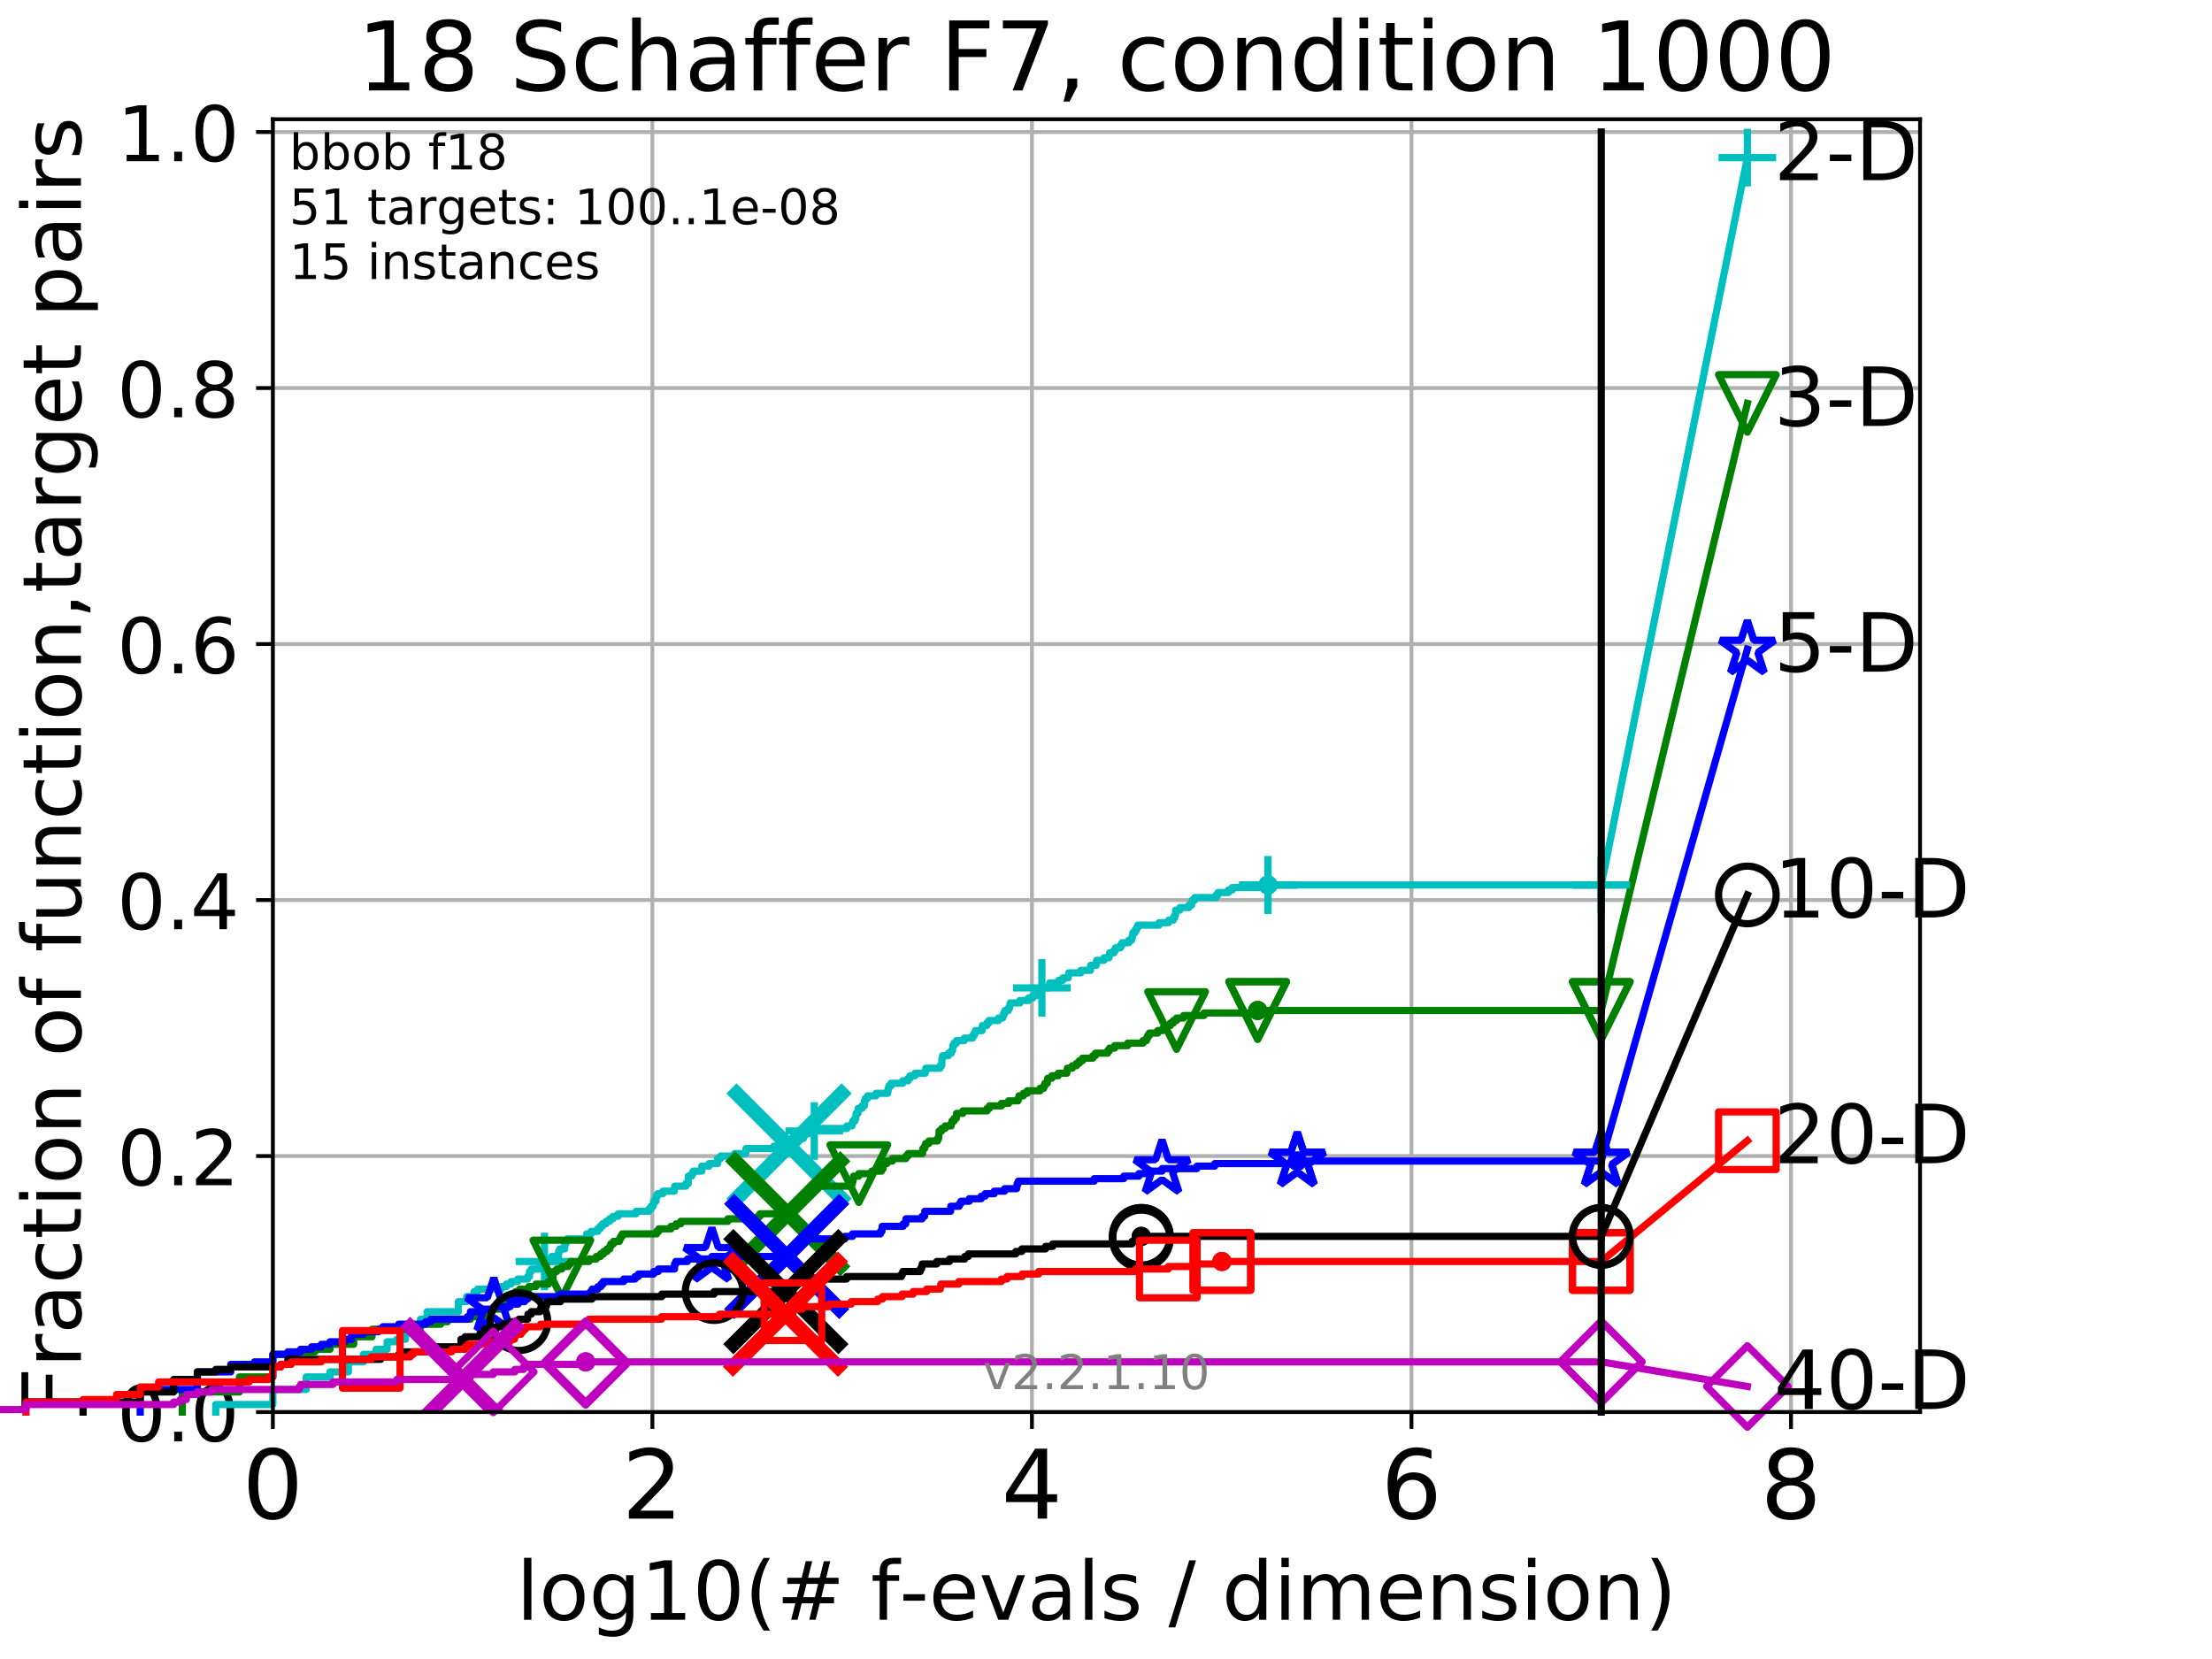 <?xml version="1.0" encoding="utf-8" standalone="no"?>
<!DOCTYPE svg PUBLIC "-//W3C//DTD SVG 1.1//EN"
  "http://www.w3.org/Graphics/SVG/1.1/DTD/svg11.dtd">
<!-- Created with matplotlib (http://matplotlib.org/) -->
<svg height="345.6pt" version="1.1" viewBox="0 0 460.8 345.6" width="460.8pt" xmlns="http://www.w3.org/2000/svg" xmlns:xlink="http://www.w3.org/1999/xlink">
 <defs>
  <style type="text/css">
*{stroke-linecap:butt;stroke-linejoin:round;}
  </style>
 </defs>
 <g id="figure_1">
  <g id="patch_1">
   <path d="M 0 345.6 
L 460.8 345.6 
L 460.8 0 
L 0 0 
z
" style="fill:#ffffff;"/>
  </g>
  <g id="axes_1">
   <g id="patch_2">
    <path d="M 56.84 294.16 
L 399.984 294.16 
L 399.984 24.84 
L 56.84 24.84 
z
" style="fill:#ffffff;"/>
   </g>
   <g id="matplotlib.axis_1">
    <g id="xtick_1">
     <g id="line2d_1">
      <path clip-path="url(#p24df990a34)" d="M 56.84 294.16 
L 56.84 24.84 
" style="fill:none;stroke:#b0b0b0;stroke-linecap:square;stroke-width:0.8;"/>
     </g>
     <g id="line2d_2">
      <defs>
       <path d="M 0 0 
L 0 3.5 
" id="md3eef1b6ea" style="stroke:#000000;stroke-width:0.8;"/>
      </defs>
      <g>
       <use style="stroke:#000000;stroke-width:0.8;" x="56.84" xlink:href="#md3eef1b6ea" y="294.16"/>
      </g>
     </g>
     <g id="text_1">
      <!-- 0 -->
      <defs>
       <path d="M 31.781 66.406 
Q 24.172 66.406 20.328 58.906 
Q 16.5 51.422 16.5 36.375 
Q 16.5 21.391 20.328 13.891 
Q 24.172 6.391 31.781 6.391 
Q 39.453 6.391 43.281 13.891 
Q 47.125 21.391 47.125 36.375 
Q 47.125 51.422 43.281 58.906 
Q 39.453 66.406 31.781 66.406 
z
M 31.781 74.219 
Q 44.047 74.219 50.516 64.516 
Q 56.984 54.828 56.984 36.375 
Q 56.984 17.969 50.516 8.266 
Q 44.047 -1.422 31.781 -1.422 
Q 19.531 -1.422 13.062 8.266 
Q 6.594 17.969 6.594 36.375 
Q 6.594 54.828 13.062 64.516 
Q 19.531 74.219 31.781 74.219 
z
" id="DejaVuSans-30"/>
      </defs>
      <g transform="translate(50.477 316.357)scale(0.2 -0.2)">
       <use xlink:href="#DejaVuSans-30"/>
      </g>
     </g>
    </g>
    <g id="xtick_2">
     <g id="line2d_3">
      <path clip-path="url(#p24df990a34)" d="M 135.905 294.16 
L 135.905 24.84 
" style="fill:none;stroke:#b0b0b0;stroke-linecap:square;stroke-width:0.8;"/>
     </g>
     <g id="line2d_4">
      <g>
       <use style="stroke:#000000;stroke-width:0.8;" x="135.905" xlink:href="#md3eef1b6ea" y="294.16"/>
      </g>
     </g>
     <g id="text_2">
      <!-- 2 -->
      <defs>
       <path d="M 19.188 8.297 
L 53.609 8.297 
L 53.609 0 
L 7.328 0 
L 7.328 8.297 
Q 12.938 14.109 22.625 23.891 
Q 32.328 33.688 34.812 36.531 
Q 39.547 41.844 41.422 45.531 
Q 43.312 49.219 43.312 52.781 
Q 43.312 58.594 39.234 62.25 
Q 35.156 65.922 28.609 65.922 
Q 23.969 65.922 18.812 64.312 
Q 13.672 62.703 7.812 59.422 
L 7.812 69.391 
Q 13.766 71.781 18.938 73 
Q 24.125 74.219 28.422 74.219 
Q 39.75 74.219 46.484 68.547 
Q 53.219 62.891 53.219 53.422 
Q 53.219 48.922 51.531 44.891 
Q 49.859 40.875 45.406 35.406 
Q 44.188 33.984 37.641 27.219 
Q 31.109 20.453 19.188 8.297 
z
" id="DejaVuSans-32"/>
      </defs>
      <g transform="translate(129.543 316.357)scale(0.2 -0.2)">
       <use xlink:href="#DejaVuSans-32"/>
      </g>
     </g>
    </g>
    <g id="xtick_3">
     <g id="line2d_5">
      <path clip-path="url(#p24df990a34)" d="M 214.971 294.16 
L 214.971 24.84 
" style="fill:none;stroke:#b0b0b0;stroke-linecap:square;stroke-width:0.8;"/>
     </g>
     <g id="line2d_6">
      <g>
       <use style="stroke:#000000;stroke-width:0.8;" x="214.971" xlink:href="#md3eef1b6ea" y="294.16"/>
      </g>
     </g>
     <g id="text_3">
      <!-- 4 -->
      <defs>
       <path d="M 37.797 64.312 
L 12.891 25.391 
L 37.797 25.391 
z
M 35.203 72.906 
L 47.609 72.906 
L 47.609 25.391 
L 58.016 25.391 
L 58.016 17.188 
L 47.609 17.188 
L 47.609 0 
L 37.797 0 
L 37.797 17.188 
L 4.891 17.188 
L 4.891 26.703 
z
" id="DejaVuSans-34"/>
      </defs>
      <g transform="translate(208.608 316.357)scale(0.2 -0.2)">
       <use xlink:href="#DejaVuSans-34"/>
      </g>
     </g>
    </g>
    <g id="xtick_4">
     <g id="line2d_7">
      <path clip-path="url(#p24df990a34)" d="M 294.036 294.16 
L 294.036 24.84 
" style="fill:none;stroke:#b0b0b0;stroke-linecap:square;stroke-width:0.8;"/>
     </g>
     <g id="line2d_8">
      <g>
       <use style="stroke:#000000;stroke-width:0.8;" x="294.036" xlink:href="#md3eef1b6ea" y="294.16"/>
      </g>
     </g>
     <g id="text_4">
      <!-- 6 -->
      <defs>
       <path d="M 33.016 40.375 
Q 26.375 40.375 22.484 35.828 
Q 18.609 31.297 18.609 23.391 
Q 18.609 15.531 22.484 10.953 
Q 26.375 6.391 33.016 6.391 
Q 39.656 6.391 43.531 10.953 
Q 47.406 15.531 47.406 23.391 
Q 47.406 31.297 43.531 35.828 
Q 39.656 40.375 33.016 40.375 
z
M 52.594 71.297 
L 52.594 62.312 
Q 48.875 64.062 45.094 64.984 
Q 41.312 65.922 37.594 65.922 
Q 27.828 65.922 22.672 59.328 
Q 17.531 52.734 16.797 39.406 
Q 19.672 43.656 24.016 45.922 
Q 28.375 48.188 33.594 48.188 
Q 44.578 48.188 50.953 41.516 
Q 57.328 34.859 57.328 23.391 
Q 57.328 12.156 50.688 5.359 
Q 44.047 -1.422 33.016 -1.422 
Q 20.359 -1.422 13.672 8.266 
Q 6.984 17.969 6.984 36.375 
Q 6.984 53.656 15.188 63.938 
Q 23.391 74.219 37.203 74.219 
Q 40.922 74.219 44.703 73.484 
Q 48.484 72.75 52.594 71.297 
z
" id="DejaVuSans-36"/>
      </defs>
      <g transform="translate(287.674 316.357)scale(0.2 -0.2)">
       <use xlink:href="#DejaVuSans-36"/>
      </g>
     </g>
    </g>
    <g id="xtick_5">
     <g id="line2d_9">
      <path clip-path="url(#p24df990a34)" d="M 373.102 294.16 
L 373.102 24.84 
" style="fill:none;stroke:#b0b0b0;stroke-linecap:square;stroke-width:0.8;"/>
     </g>
     <g id="line2d_10">
      <g>
       <use style="stroke:#000000;stroke-width:0.8;" x="373.102" xlink:href="#md3eef1b6ea" y="294.16"/>
      </g>
     </g>
     <g id="text_5">
      <!-- 8 -->
      <defs>
       <path d="M 31.781 34.625 
Q 24.75 34.625 20.719 30.859 
Q 16.703 27.094 16.703 20.516 
Q 16.703 13.922 20.719 10.156 
Q 24.75 6.391 31.781 6.391 
Q 38.812 6.391 42.859 10.172 
Q 46.922 13.969 46.922 20.516 
Q 46.922 27.094 42.891 30.859 
Q 38.875 34.625 31.781 34.625 
z
M 21.922 38.812 
Q 15.578 40.375 12.031 44.719 
Q 8.5 49.078 8.5 55.328 
Q 8.5 64.062 14.719 69.141 
Q 20.953 74.219 31.781 74.219 
Q 42.672 74.219 48.875 69.141 
Q 55.078 64.062 55.078 55.328 
Q 55.078 49.078 51.531 44.719 
Q 48 40.375 41.703 38.812 
Q 48.828 37.156 52.797 32.312 
Q 56.781 27.484 56.781 20.516 
Q 56.781 9.906 50.312 4.234 
Q 43.844 -1.422 31.781 -1.422 
Q 19.734 -1.422 13.25 4.234 
Q 6.781 9.906 6.781 20.516 
Q 6.781 27.484 10.781 32.312 
Q 14.797 37.156 21.922 38.812 
z
M 18.312 54.391 
Q 18.312 48.734 21.844 45.562 
Q 25.391 42.391 31.781 42.391 
Q 38.141 42.391 41.719 45.562 
Q 45.312 48.734 45.312 54.391 
Q 45.312 60.062 41.719 63.234 
Q 38.141 66.406 31.781 66.406 
Q 25.391 66.406 21.844 63.234 
Q 18.312 60.062 18.312 54.391 
z
" id="DejaVuSans-38"/>
      </defs>
      <g transform="translate(366.739 316.357)scale(0.2 -0.2)">
       <use xlink:href="#DejaVuSans-38"/>
      </g>
     </g>
    </g>
    <g id="text_6">
     <!-- log10(# f-evals / dimension) -->
     <defs>
      <path d="M 9.422 75.984 
L 18.406 75.984 
L 18.406 0 
L 9.422 0 
z
" id="DejaVuSans-6c"/>
      <path d="M 30.609 48.391 
Q 23.391 48.391 19.188 42.75 
Q 14.984 37.109 14.984 27.297 
Q 14.984 17.484 19.156 11.844 
Q 23.344 6.203 30.609 6.203 
Q 37.797 6.203 41.984 11.859 
Q 46.188 17.531 46.188 27.297 
Q 46.188 37.016 41.984 42.703 
Q 37.797 48.391 30.609 48.391 
z
M 30.609 56 
Q 42.328 56 49.016 48.375 
Q 55.719 40.766 55.719 27.297 
Q 55.719 13.875 49.016 6.219 
Q 42.328 -1.422 30.609 -1.422 
Q 18.844 -1.422 12.172 6.219 
Q 5.516 13.875 5.516 27.297 
Q 5.516 40.766 12.172 48.375 
Q 18.844 56 30.609 56 
z
" id="DejaVuSans-6f"/>
      <path d="M 45.406 27.984 
Q 45.406 37.75 41.375 43.109 
Q 37.359 48.484 30.078 48.484 
Q 22.859 48.484 18.828 43.109 
Q 14.797 37.75 14.797 27.984 
Q 14.797 18.266 18.828 12.891 
Q 22.859 7.516 30.078 7.516 
Q 37.359 7.516 41.375 12.891 
Q 45.406 18.266 45.406 27.984 
z
M 54.391 6.781 
Q 54.391 -7.172 48.188 -13.984 
Q 42 -20.797 29.203 -20.797 
Q 24.469 -20.797 20.266 -20.094 
Q 16.062 -19.391 12.109 -17.922 
L 12.109 -9.188 
Q 16.062 -11.328 19.922 -12.344 
Q 23.781 -13.375 27.781 -13.375 
Q 36.625 -13.375 41.016 -8.766 
Q 45.406 -4.156 45.406 5.172 
L 45.406 9.625 
Q 42.625 4.781 38.281 2.391 
Q 33.938 0 27.875 0 
Q 17.828 0 11.672 7.656 
Q 5.516 15.328 5.516 27.984 
Q 5.516 40.672 11.672 48.328 
Q 17.828 56 27.875 56 
Q 33.938 56 38.281 53.609 
Q 42.625 51.219 45.406 46.391 
L 45.406 54.688 
L 54.391 54.688 
z
" id="DejaVuSans-67"/>
      <path d="M 12.406 8.297 
L 28.516 8.297 
L 28.516 63.922 
L 10.984 60.406 
L 10.984 69.391 
L 28.422 72.906 
L 38.281 72.906 
L 38.281 8.297 
L 54.391 8.297 
L 54.391 0 
L 12.406 0 
z
" id="DejaVuSans-31"/>
      <path d="M 31 75.875 
Q 24.469 64.656 21.281 53.656 
Q 18.109 42.672 18.109 31.391 
Q 18.109 20.125 21.312 9.062 
Q 24.516 -2 31 -13.188 
L 23.188 -13.188 
Q 15.875 -1.703 12.234 9.375 
Q 8.594 20.453 8.594 31.391 
Q 8.594 42.281 12.203 53.312 
Q 15.828 64.359 23.188 75.875 
z
" id="DejaVuSans-28"/>
      <path d="M 51.125 44 
L 36.922 44 
L 32.812 27.688 
L 47.125 27.688 
z
M 43.797 71.781 
L 38.719 51.516 
L 52.984 51.516 
L 58.109 71.781 
L 65.922 71.781 
L 60.891 51.516 
L 76.125 51.516 
L 76.125 44 
L 58.984 44 
L 54.984 27.688 
L 70.516 27.688 
L 70.516 20.219 
L 53.078 20.219 
L 48 0 
L 40.188 0 
L 45.219 20.219 
L 30.906 20.219 
L 25.875 0 
L 18.016 0 
L 23.094 20.219 
L 7.719 20.219 
L 7.719 27.688 
L 24.906 27.688 
L 29 44 
L 13.281 44 
L 13.281 51.516 
L 30.906 51.516 
L 35.891 71.781 
z
" id="DejaVuSans-23"/>
      <path id="DejaVuSans-20"/>
      <path d="M 37.109 75.984 
L 37.109 68.5 
L 28.516 68.5 
Q 23.688 68.5 21.797 66.547 
Q 19.922 64.594 19.922 59.516 
L 19.922 54.688 
L 34.719 54.688 
L 34.719 47.703 
L 19.922 47.703 
L 19.922 0 
L 10.891 0 
L 10.891 47.703 
L 2.297 47.703 
L 2.297 54.688 
L 10.891 54.688 
L 10.891 58.5 
Q 10.891 67.625 15.141 71.797 
Q 19.391 75.984 28.609 75.984 
z
" id="DejaVuSans-66"/>
      <path d="M 4.891 31.391 
L 31.203 31.391 
L 31.203 23.391 
L 4.891 23.391 
z
" id="DejaVuSans-2d"/>
      <path d="M 56.203 29.594 
L 56.203 25.203 
L 14.891 25.203 
Q 15.484 15.922 20.484 11.062 
Q 25.484 6.203 34.422 6.203 
Q 39.594 6.203 44.453 7.469 
Q 49.312 8.734 54.109 11.281 
L 54.109 2.781 
Q 49.266 0.734 44.188 -0.344 
Q 39.109 -1.422 33.891 -1.422 
Q 20.797 -1.422 13.156 6.188 
Q 5.516 13.812 5.516 26.812 
Q 5.516 40.234 12.766 48.109 
Q 20.016 56 32.328 56 
Q 43.359 56 49.781 48.891 
Q 56.203 41.797 56.203 29.594 
z
M 47.219 32.234 
Q 47.125 39.594 43.094 43.984 
Q 39.062 48.391 32.422 48.391 
Q 24.906 48.391 20.391 44.141 
Q 15.875 39.891 15.188 32.172 
z
" id="DejaVuSans-65"/>
      <path d="M 2.984 54.688 
L 12.5 54.688 
L 29.594 8.797 
L 46.688 54.688 
L 56.203 54.688 
L 35.688 0 
L 23.484 0 
z
" id="DejaVuSans-76"/>
      <path d="M 34.281 27.484 
Q 23.391 27.484 19.188 25 
Q 14.984 22.516 14.984 16.5 
Q 14.984 11.719 18.141 8.906 
Q 21.297 6.109 26.703 6.109 
Q 34.188 6.109 38.703 11.406 
Q 43.219 16.703 43.219 25.484 
L 43.219 27.484 
z
M 52.203 31.203 
L 52.203 0 
L 43.219 0 
L 43.219 8.297 
Q 40.141 3.328 35.547 0.953 
Q 30.953 -1.422 24.312 -1.422 
Q 15.922 -1.422 10.953 3.297 
Q 6 8.016 6 15.922 
Q 6 25.141 12.172 29.828 
Q 18.359 34.516 30.609 34.516 
L 43.219 34.516 
L 43.219 35.406 
Q 43.219 41.609 39.141 45 
Q 35.062 48.391 27.688 48.391 
Q 23 48.391 18.547 47.266 
Q 14.109 46.141 10.016 43.891 
L 10.016 52.203 
Q 14.938 54.109 19.578 55.047 
Q 24.219 56 28.609 56 
Q 40.484 56 46.344 49.844 
Q 52.203 43.703 52.203 31.203 
z
" id="DejaVuSans-61"/>
      <path d="M 44.281 53.078 
L 44.281 44.578 
Q 40.484 46.531 36.375 47.5 
Q 32.281 48.484 27.875 48.484 
Q 21.188 48.484 17.844 46.438 
Q 14.5 44.391 14.5 40.281 
Q 14.5 37.156 16.891 35.375 
Q 19.281 33.594 26.516 31.984 
L 29.594 31.297 
Q 39.156 29.25 43.188 25.516 
Q 47.219 21.781 47.219 15.094 
Q 47.219 7.469 41.188 3.016 
Q 35.156 -1.422 24.609 -1.422 
Q 20.219 -1.422 15.453 -0.562 
Q 10.688 0.297 5.422 2 
L 5.422 11.281 
Q 10.406 8.688 15.234 7.391 
Q 20.062 6.109 24.812 6.109 
Q 31.156 6.109 34.562 8.281 
Q 37.984 10.453 37.984 14.406 
Q 37.984 18.062 35.516 20.016 
Q 33.062 21.969 24.703 23.781 
L 21.578 24.516 
Q 13.234 26.266 9.516 29.906 
Q 5.812 33.547 5.812 39.891 
Q 5.812 47.609 11.281 51.797 
Q 16.75 56 26.812 56 
Q 31.781 56 36.172 55.266 
Q 40.578 54.547 44.281 53.078 
z
" id="DejaVuSans-73"/>
      <path d="M 25.391 72.906 
L 33.688 72.906 
L 8.297 -9.281 
L 0 -9.281 
z
" id="DejaVuSans-2f"/>
      <path d="M 45.406 46.391 
L 45.406 75.984 
L 54.391 75.984 
L 54.391 0 
L 45.406 0 
L 45.406 8.203 
Q 42.578 3.328 38.25 0.953 
Q 33.938 -1.422 27.875 -1.422 
Q 17.969 -1.422 11.734 6.484 
Q 5.516 14.406 5.516 27.297 
Q 5.516 40.188 11.734 48.094 
Q 17.969 56 27.875 56 
Q 33.938 56 38.25 53.625 
Q 42.578 51.266 45.406 46.391 
z
M 14.797 27.297 
Q 14.797 17.391 18.875 11.75 
Q 22.953 6.109 30.078 6.109 
Q 37.203 6.109 41.297 11.75 
Q 45.406 17.391 45.406 27.297 
Q 45.406 37.203 41.297 42.844 
Q 37.203 48.484 30.078 48.484 
Q 22.953 48.484 18.875 42.844 
Q 14.797 37.203 14.797 27.297 
z
" id="DejaVuSans-64"/>
      <path d="M 9.422 54.688 
L 18.406 54.688 
L 18.406 0 
L 9.422 0 
z
M 9.422 75.984 
L 18.406 75.984 
L 18.406 64.594 
L 9.422 64.594 
z
" id="DejaVuSans-69"/>
      <path d="M 52 44.188 
Q 55.375 50.25 60.062 53.125 
Q 64.75 56 71.094 56 
Q 79.641 56 84.281 50.016 
Q 88.922 44.047 88.922 33.016 
L 88.922 0 
L 79.891 0 
L 79.891 32.719 
Q 79.891 40.578 77.094 44.375 
Q 74.312 48.188 68.609 48.188 
Q 61.625 48.188 57.562 43.547 
Q 53.516 38.922 53.516 30.906 
L 53.516 0 
L 44.484 0 
L 44.484 32.719 
Q 44.484 40.625 41.703 44.406 
Q 38.922 48.188 33.109 48.188 
Q 26.219 48.188 22.156 43.531 
Q 18.109 38.875 18.109 30.906 
L 18.109 0 
L 9.078 0 
L 9.078 54.688 
L 18.109 54.688 
L 18.109 46.188 
Q 21.188 51.219 25.484 53.609 
Q 29.781 56 35.688 56 
Q 41.656 56 45.828 52.969 
Q 50 49.953 52 44.188 
z
" id="DejaVuSans-6d"/>
      <path d="M 54.891 33.016 
L 54.891 0 
L 45.906 0 
L 45.906 32.719 
Q 45.906 40.484 42.875 44.328 
Q 39.844 48.188 33.797 48.188 
Q 26.516 48.188 22.312 43.547 
Q 18.109 38.922 18.109 30.906 
L 18.109 0 
L 9.078 0 
L 9.078 54.688 
L 18.109 54.688 
L 18.109 46.188 
Q 21.344 51.125 25.703 53.562 
Q 30.078 56 35.797 56 
Q 45.219 56 50.047 50.172 
Q 54.891 44.344 54.891 33.016 
z
" id="DejaVuSans-6e"/>
      <path d="M 8.016 75.875 
L 15.828 75.875 
Q 23.141 64.359 26.781 53.312 
Q 30.422 42.281 30.422 31.391 
Q 30.422 20.453 26.781 9.375 
Q 23.141 -1.703 15.828 -13.188 
L 8.016 -13.188 
Q 14.5 -2 17.703 9.062 
Q 20.906 20.125 20.906 31.391 
Q 20.906 42.672 17.703 53.656 
Q 14.5 64.656 8.016 75.875 
z
" id="DejaVuSans-29"/>
     </defs>
     <g transform="translate(107.571 337.434)scale(0.17 -0.17)">
      <use xlink:href="#DejaVuSans-6c"/>
      <use x="27.783" xlink:href="#DejaVuSans-6f"/>
      <use x="88.965" xlink:href="#DejaVuSans-67"/>
      <use x="152.441" xlink:href="#DejaVuSans-31"/>
      <use x="216.064" xlink:href="#DejaVuSans-30"/>
      <use x="279.688" xlink:href="#DejaVuSans-28"/>
      <use x="318.701" xlink:href="#DejaVuSans-23"/>
      <use x="402.49" xlink:href="#DejaVuSans-20"/>
      <use x="434.277" xlink:href="#DejaVuSans-66"/>
      <use x="469.404" xlink:href="#DejaVuSans-2d"/>
      <use x="505.488" xlink:href="#DejaVuSans-65"/>
      <use x="567.012" xlink:href="#DejaVuSans-76"/>
      <use x="626.191" xlink:href="#DejaVuSans-61"/>
      <use x="687.471" xlink:href="#DejaVuSans-6c"/>
      <use x="715.254" xlink:href="#DejaVuSans-73"/>
      <use x="767.354" xlink:href="#DejaVuSans-20"/>
      <use x="799.141" xlink:href="#DejaVuSans-2f"/>
      <use x="832.832" xlink:href="#DejaVuSans-20"/>
      <use x="864.619" xlink:href="#DejaVuSans-64"/>
      <use x="928.096" xlink:href="#DejaVuSans-69"/>
      <use x="955.879" xlink:href="#DejaVuSans-6d"/>
      <use x="1053.291" xlink:href="#DejaVuSans-65"/>
      <use x="1114.814" xlink:href="#DejaVuSans-6e"/>
      <use x="1178.193" xlink:href="#DejaVuSans-73"/>
      <use x="1230.293" xlink:href="#DejaVuSans-69"/>
      <use x="1258.076" xlink:href="#DejaVuSans-6f"/>
      <use x="1319.258" xlink:href="#DejaVuSans-6e"/>
      <use x="1382.637" xlink:href="#DejaVuSans-29"/>
     </g>
    </g>
   </g>
   <g id="matplotlib.axis_2">
    <g id="ytick_1">
     <g id="line2d_11">
      <path clip-path="url(#p24df990a34)" d="M 56.84 294.16 
L 399.984 294.16 
" style="fill:none;stroke:#b0b0b0;stroke-linecap:square;stroke-width:0.8;"/>
     </g>
     <g id="line2d_12">
      <defs>
       <path d="M 0 0 
L -3.5 0 
" id="m3e9a5f125d" style="stroke:#000000;stroke-width:0.8;"/>
      </defs>
      <g>
       <use style="stroke:#000000;stroke-width:0.8;" x="56.84" xlink:href="#m3e9a5f125d" y="294.16"/>
      </g>
     </g>
     <g id="text_7">
      <!-- 0.0 -->
      <defs>
       <path d="M 10.688 12.406 
L 21 12.406 
L 21 0 
L 10.688 0 
z
" id="DejaVuSans-2e"/>
      </defs>
      <g transform="translate(24.395 300.239)scale(0.16 -0.16)">
       <use xlink:href="#DejaVuSans-30"/>
       <use x="63.623" xlink:href="#DejaVuSans-2e"/>
       <use x="95.41" xlink:href="#DejaVuSans-30"/>
      </g>
     </g>
    </g>
    <g id="ytick_2">
     <g id="line2d_13">
      <path clip-path="url(#p24df990a34)" d="M 56.84 240.829 
L 399.984 240.829 
" style="fill:none;stroke:#b0b0b0;stroke-linecap:square;stroke-width:0.8;"/>
     </g>
     <g id="line2d_14">
      <g>
       <use style="stroke:#000000;stroke-width:0.8;" x="56.84" xlink:href="#m3e9a5f125d" y="240.829"/>
      </g>
     </g>
     <g id="text_8">
      <!-- 0.2 -->
      <g transform="translate(24.395 246.908)scale(0.16 -0.16)">
       <use xlink:href="#DejaVuSans-30"/>
       <use x="63.623" xlink:href="#DejaVuSans-2e"/>
       <use x="95.41" xlink:href="#DejaVuSans-32"/>
      </g>
     </g>
    </g>
    <g id="ytick_3">
     <g id="line2d_15">
      <path clip-path="url(#p24df990a34)" d="M 56.84 187.499 
L 399.984 187.499 
" style="fill:none;stroke:#b0b0b0;stroke-linecap:square;stroke-width:0.8;"/>
     </g>
     <g id="line2d_16">
      <g>
       <use style="stroke:#000000;stroke-width:0.8;" x="56.84" xlink:href="#m3e9a5f125d" y="187.499"/>
      </g>
     </g>
     <g id="text_9">
      <!-- 0.4 -->
      <g transform="translate(24.395 193.577)scale(0.16 -0.16)">
       <use xlink:href="#DejaVuSans-30"/>
       <use x="63.623" xlink:href="#DejaVuSans-2e"/>
       <use x="95.41" xlink:href="#DejaVuSans-34"/>
      </g>
     </g>
    </g>
    <g id="ytick_4">
     <g id="line2d_17">
      <path clip-path="url(#p24df990a34)" d="M 56.84 134.168 
L 399.984 134.168 
" style="fill:none;stroke:#b0b0b0;stroke-linecap:square;stroke-width:0.8;"/>
     </g>
     <g id="line2d_18">
      <g>
       <use style="stroke:#000000;stroke-width:0.8;" x="56.84" xlink:href="#m3e9a5f125d" y="134.168"/>
      </g>
     </g>
     <g id="text_10">
      <!-- 0.6 -->
      <g transform="translate(24.395 140.247)scale(0.16 -0.16)">
       <use xlink:href="#DejaVuSans-30"/>
       <use x="63.623" xlink:href="#DejaVuSans-2e"/>
       <use x="95.41" xlink:href="#DejaVuSans-36"/>
      </g>
     </g>
    </g>
    <g id="ytick_5">
     <g id="line2d_19">
      <path clip-path="url(#p24df990a34)" d="M 56.84 80.837 
L 399.984 80.837 
" style="fill:none;stroke:#b0b0b0;stroke-linecap:square;stroke-width:0.8;"/>
     </g>
     <g id="line2d_20">
      <g>
       <use style="stroke:#000000;stroke-width:0.8;" x="56.84" xlink:href="#m3e9a5f125d" y="80.837"/>
      </g>
     </g>
     <g id="text_11">
      <!-- 0.8 -->
      <g transform="translate(24.395 86.916)scale(0.16 -0.16)">
       <use xlink:href="#DejaVuSans-30"/>
       <use x="63.623" xlink:href="#DejaVuSans-2e"/>
       <use x="95.41" xlink:href="#DejaVuSans-38"/>
      </g>
     </g>
    </g>
    <g id="ytick_6">
     <g id="line2d_21">
      <path clip-path="url(#p24df990a34)" d="M 56.84 27.507 
L 399.984 27.507 
" style="fill:none;stroke:#b0b0b0;stroke-linecap:square;stroke-width:0.8;"/>
     </g>
     <g id="line2d_22">
      <g>
       <use style="stroke:#000000;stroke-width:0.8;" x="56.84" xlink:href="#m3e9a5f125d" y="27.507"/>
      </g>
     </g>
     <g id="text_12">
      <!-- 1.0 -->
      <g transform="translate(24.395 33.585)scale(0.16 -0.16)">
       <use xlink:href="#DejaVuSans-31"/>
       <use x="63.623" xlink:href="#DejaVuSans-2e"/>
       <use x="95.41" xlink:href="#DejaVuSans-30"/>
      </g>
     </g>
    </g>
    <g id="text_13">
     <!-- Fraction of function,target pairs -->
     <defs>
      <path d="M 9.812 72.906 
L 51.703 72.906 
L 51.703 64.594 
L 19.672 64.594 
L 19.672 43.109 
L 48.578 43.109 
L 48.578 34.812 
L 19.672 34.812 
L 19.672 0 
L 9.812 0 
z
" id="DejaVuSans-46"/>
      <path d="M 41.109 46.297 
Q 39.594 47.172 37.812 47.578 
Q 36.031 48 33.891 48 
Q 26.266 48 22.188 43.047 
Q 18.109 38.094 18.109 28.812 
L 18.109 0 
L 9.078 0 
L 9.078 54.688 
L 18.109 54.688 
L 18.109 46.188 
Q 20.953 51.172 25.484 53.578 
Q 30.031 56 36.531 56 
Q 37.453 56 38.578 55.875 
Q 39.703 55.766 41.062 55.516 
z
" id="DejaVuSans-72"/>
      <path d="M 48.781 52.594 
L 48.781 44.188 
Q 44.969 46.297 41.141 47.344 
Q 37.312 48.391 33.406 48.391 
Q 24.656 48.391 19.812 42.844 
Q 14.984 37.312 14.984 27.297 
Q 14.984 17.281 19.812 11.734 
Q 24.656 6.203 33.406 6.203 
Q 37.312 6.203 41.141 7.25 
Q 44.969 8.297 48.781 10.406 
L 48.781 2.094 
Q 45.016 0.344 40.984 -0.531 
Q 36.969 -1.422 32.422 -1.422 
Q 20.062 -1.422 12.781 6.344 
Q 5.516 14.109 5.516 27.297 
Q 5.516 40.672 12.859 48.328 
Q 20.219 56 33.016 56 
Q 37.156 56 41.109 55.141 
Q 45.062 54.297 48.781 52.594 
z
" id="DejaVuSans-63"/>
      <path d="M 18.312 70.219 
L 18.312 54.688 
L 36.812 54.688 
L 36.812 47.703 
L 18.312 47.703 
L 18.312 18.016 
Q 18.312 11.328 20.141 9.422 
Q 21.969 7.516 27.594 7.516 
L 36.812 7.516 
L 36.812 0 
L 27.594 0 
Q 17.188 0 13.234 3.875 
Q 9.281 7.766 9.281 18.016 
L 9.281 47.703 
L 2.688 47.703 
L 2.688 54.688 
L 9.281 54.688 
L 9.281 70.219 
z
" id="DejaVuSans-74"/>
      <path d="M 8.5 21.578 
L 8.5 54.688 
L 17.484 54.688 
L 17.484 21.922 
Q 17.484 14.156 20.5 10.266 
Q 23.531 6.391 29.594 6.391 
Q 36.859 6.391 41.078 11.031 
Q 45.312 15.672 45.312 23.688 
L 45.312 54.688 
L 54.297 54.688 
L 54.297 0 
L 45.312 0 
L 45.312 8.406 
Q 42.047 3.422 37.719 1 
Q 33.406 -1.422 27.688 -1.422 
Q 18.266 -1.422 13.375 4.438 
Q 8.5 10.297 8.5 21.578 
z
M 31.109 56 
z
" id="DejaVuSans-75"/>
      <path d="M 11.719 12.406 
L 22.016 12.406 
L 22.016 4 
L 14.016 -11.625 
L 7.719 -11.625 
L 11.719 4 
z
" id="DejaVuSans-2c"/>
      <path d="M 18.109 8.203 
L 18.109 -20.797 
L 9.078 -20.797 
L 9.078 54.688 
L 18.109 54.688 
L 18.109 46.391 
Q 20.953 51.266 25.266 53.625 
Q 29.594 56 35.594 56 
Q 45.562 56 51.781 48.094 
Q 58.016 40.188 58.016 27.297 
Q 58.016 14.406 51.781 6.484 
Q 45.562 -1.422 35.594 -1.422 
Q 29.594 -1.422 25.266 0.953 
Q 20.953 3.328 18.109 8.203 
z
M 48.688 27.297 
Q 48.688 37.203 44.609 42.844 
Q 40.531 48.484 33.406 48.484 
Q 26.266 48.484 22.188 42.844 
Q 18.109 37.203 18.109 27.297 
Q 18.109 17.391 22.188 11.75 
Q 26.266 6.109 33.406 6.109 
Q 40.531 6.109 44.609 11.75 
Q 48.688 17.391 48.688 27.297 
z
" id="DejaVuSans-70"/>
     </defs>
     <g transform="translate(16.86 294.639)rotate(-90)scale(0.17 -0.17)">
      <use xlink:href="#DejaVuSans-46"/>
      <use x="57.41" xlink:href="#DejaVuSans-72"/>
      <use x="98.523" xlink:href="#DejaVuSans-61"/>
      <use x="159.803" xlink:href="#DejaVuSans-63"/>
      <use x="214.783" xlink:href="#DejaVuSans-74"/>
      <use x="253.992" xlink:href="#DejaVuSans-69"/>
      <use x="281.775" xlink:href="#DejaVuSans-6f"/>
      <use x="342.957" xlink:href="#DejaVuSans-6e"/>
      <use x="406.336" xlink:href="#DejaVuSans-20"/>
      <use x="438.123" xlink:href="#DejaVuSans-6f"/>
      <use x="499.305" xlink:href="#DejaVuSans-66"/>
      <use x="534.51" xlink:href="#DejaVuSans-20"/>
      <use x="566.297" xlink:href="#DejaVuSans-66"/>
      <use x="601.502" xlink:href="#DejaVuSans-75"/>
      <use x="664.881" xlink:href="#DejaVuSans-6e"/>
      <use x="728.26" xlink:href="#DejaVuSans-63"/>
      <use x="783.24" xlink:href="#DejaVuSans-74"/>
      <use x="822.449" xlink:href="#DejaVuSans-69"/>
      <use x="850.232" xlink:href="#DejaVuSans-6f"/>
      <use x="911.414" xlink:href="#DejaVuSans-6e"/>
      <use x="974.793" xlink:href="#DejaVuSans-2c"/>
      <use x="1006.58" xlink:href="#DejaVuSans-74"/>
      <use x="1045.789" xlink:href="#DejaVuSans-61"/>
      <use x="1107.068" xlink:href="#DejaVuSans-72"/>
      <use x="1148.166" xlink:href="#DejaVuSans-67"/>
      <use x="1211.643" xlink:href="#DejaVuSans-65"/>
      <use x="1273.166" xlink:href="#DejaVuSans-74"/>
      <use x="1312.375" xlink:href="#DejaVuSans-20"/>
      <use x="1344.162" xlink:href="#DejaVuSans-70"/>
      <use x="1407.639" xlink:href="#DejaVuSans-61"/>
      <use x="1468.918" xlink:href="#DejaVuSans-69"/>
      <use x="1496.701" xlink:href="#DejaVuSans-72"/>
      <use x="1537.814" xlink:href="#DejaVuSans-73"/>
     </g>
    </g>
   </g>
   <g id="line2d_23">
    <defs>
     <path d="M 0 1.5 
C 0.398 1.5 0.779 1.342 1.061 1.061 
C 1.342 0.779 1.5 0.398 1.5 0 
C 1.5 -0.398 1.342 -0.779 1.061 -1.061 
C 0.779 -1.342 0.398 -1.5 0 -1.5 
C -0.398 -1.5 -0.779 -1.342 -1.061 -1.061 
C -1.342 -0.779 -1.5 -0.398 -1.5 0 
C -1.5 0.398 -1.342 0.779 -1.061 1.061 
C -0.779 1.342 -0.398 1.5 0 1.5 
z
" id="m18635451fa" style="stroke:#00bfbf;"/>
    </defs>
    <g>
     <use style="fill:#00bfbf;stroke:#00bfbf;" x="264.138" xlink:href="#m18635451fa" y="184.362"/>
     <use style="fill:#00bfbf;stroke:#00bfbf;" x="264.138" xlink:href="#m18635451fa" y="184.362"/>
    </g>
   </g>
   <g id="line2d_24">
    <path d="M 44.939 294.16 
L 44.939 292.591 
L 56.84 292.591 
L 56.84 289.454 
L 63.801 289.454 
L 63.801 286.84 
L 68.741 286.84 
L 68.741 285.794 
L 72.572 285.794 
L 72.572 283.703 
L 75.702 283.703 
L 75.702 282.134 
L 78.348 282.134 
L 78.348 281.089 
L 80.641 281.089 
L 80.641 279.52 
L 82.663 279.52 
L 82.663 278.997 
L 84.472 278.997 
L 84.472 277.429 
L 87.602 277.429 
L 87.602 274.815 
L 88.977 274.815 
L 88.977 273.246 
L 95.492 273.246 
L 95.492 271.155 
L 97.21 271.155 
L 97.21 270.109 
L 98.772 270.109 
L 98.772 269.063 
L 99.503 269.063 
L 99.503 268.54 
L 104.442 268.54 
L 104.442 268.018 
L 105.483 268.018 
L 105.483 267.495 
L 106.464 267.495 
L 106.464 266.972 
L 107.839 266.972 
L 107.839 266.449 
L 109.91 266.449 
L 109.91 265.926 
L 110.295 265.926 
L 110.295 264.88 
L 110.673 264.88 
L 110.673 264.358 
L 112.444 264.358 
L 112.444 263.835 
L 113.426 263.835 
L 113.426 262.789 
L 114.653 262.789 
L 114.653 262.266 
L 114.946 262.266 
L 114.946 261.743 
L 116.343 261.743 
L 116.343 260.698 
L 116.609 260.698 
L 116.609 260.175 
L 117.634 260.175 
L 117.634 259.129 
L 117.881 259.129 
L 117.881 258.606 
L 118.125 258.606 
L 118.125 258.083 
L 122.196 258.083 
L 122.196 257.038 
L 123.124 257.038 
L 123.124 256.515 
L 124.512 256.515 
L 124.512 255.992 
L 125.005 255.992 
L 125.005 255.469 
L 125.484 255.469 
L 125.484 254.946 
L 126.255 254.946 
L 126.255 254.423 
L 126.991 254.423 
L 126.991 253.901 
L 127.698 253.901 
L 127.698 253.378 
L 128.772 253.378 
L 128.772 252.855 
L 132.498 252.855 
L 132.498 252.332 
L 135.205 252.332 
L 135.205 251.809 
L 135.646 251.809 
L 135.646 251.286 
L 136.076 251.286 
L 136.161 250.241 
L 136.661 250.241 
L 136.661 249.195 
L 136.987 249.195 
L 136.987 248.672 
L 138.08 248.672 
L 138.08 248.149 
L 140.476 248.149 
L 140.541 247.104 
L 142.867 247.104 
L 142.867 246.581 
L 143.374 246.581 
L 143.374 245.012 
L 144.082 245.012 
L 144.082 244.489 
L 144.399 244.489 
L 144.399 243.966 
L 146.187 243.966 
L 146.187 242.921 
L 147.72 242.921 
L 147.72 242.398 
L 149.481 242.398 
L 149.481 241.352 
L 150.131 241.352 
L 150.131 240.829 
L 153.022 240.829 
L 153.022 240.306 
L 155.358 240.306 
L 155.413 239.261 
L 161.225 239.261 
L 161.225 238.738 
L 164.408 238.738 
L 164.408 238.215 
L 165.666 238.215 
L 165.666 237.692 
L 166.145 237.692 
L 166.145 237.169 
L 167.355 237.169 
L 167.355 236.647 
L 167.614 236.647 
L 167.614 236.124 
L 169.63 236.124 
L 169.642 235.078 
L 176.43 235.078 
L 176.43 234.555 
L 177.476 234.555 
L 177.476 234.032 
L 177.643 234.032 
L 177.643 233.509 
L 178.104 233.509 
L 178.104 232.987 
L 178.294 232.987 
L 178.331 231.941 
L 178.739 231.941 
L 178.768 230.895 
L 179.549 230.895 
L 179.549 230.372 
L 180.081 230.372 
L 180.087 229.327 
L 180.27 229.327 
L 180.27 228.804 
L 180.736 228.804 
L 180.736 228.281 
L 182.479 228.281 
L 182.479 227.758 
L 184.898 227.758 
L 184.898 227.235 
L 185.026 227.235 
L 185.026 226.712 
L 185.178 226.712 
L 185.178 226.19 
L 185.611 226.19 
L 185.611 225.667 
L 188.049 225.667 
L 188.049 225.144 
L 189.169 225.144 
L 189.169 224.621 
L 189.596 224.621 
L 189.596 224.098 
L 190.615 224.098 
L 190.615 223.575 
L 192.744 223.575 
L 192.744 223.052 
L 192.859 223.052 
L 192.859 222.53 
L 195.829 222.53 
L 195.829 222.007 
L 196.187 222.007 
L 196.238 220.438 
L 196.363 220.438 
L 196.363 219.915 
L 197.559 219.915 
L 197.559 219.392 
L 198.181 219.392 
L 198.181 218.87 
L 198.428 218.87 
L 198.491 217.824 
L 198.732 217.824 
L 198.732 217.301 
L 199.263 217.301 
L 199.263 216.778 
L 200.87 216.778 
L 200.87 216.255 
L 202.604 216.255 
L 202.604 215.733 
L 202.953 215.733 
L 202.953 215.21 
L 203.194 215.21 
L 203.194 214.687 
L 204.608 214.687 
L 204.639 213.641 
L 205.587 213.641 
L 205.587 213.118 
L 205.995 213.118 
L 205.995 212.595 
L 207.994 212.595 
L 207.994 212.073 
L 208.88 212.073 
L 208.88 211.55 
L 209.105 211.55 
L 209.105 211.027 
L 209.332 211.027 
L 209.332 210.504 
L 210.063 210.504 
L 210.063 209.981 
L 210.338 209.981 
L 210.44 208.935 
L 212.458 208.935 
L 212.458 208.413 
L 214.252 208.413 
L 214.252 207.89 
L 215.161 207.89 
L 215.161 207.367 
L 216.146 207.367 
L 216.146 206.321 
L 217.044 206.321 
L 217.044 205.798 
L 218.415 205.798 
L 218.415 205.276 
L 218.659 205.276 
L 218.659 204.753 
L 220.532 204.753 
L 220.532 204.23 
L 221.404 204.23 
L 221.404 203.707 
L 222.532 203.707 
L 222.623 202.661 
L 225.156 202.661 
L 225.156 202.138 
L 227.16 202.138 
L 227.191 201.093 
L 228.369 201.093 
L 228.434 200.047 
L 229.99 200.047 
L 229.99 199.524 
L 231.042 199.524 
L 231.15 198.478 
L 232.051 198.478 
L 232.051 197.956 
L 232.413 197.956 
L 232.413 197.433 
L 233.424 197.433 
L 233.424 196.91 
L 233.735 196.91 
L 233.735 196.387 
L 235.145 196.387 
L 235.145 195.864 
L 235.736 195.864 
L 235.736 195.341 
L 235.894 195.341 
L 235.992 194.296 
L 236.449 194.296 
L 236.449 193.773 
L 236.755 193.773 
L 236.755 193.25 
L 237.025 193.25 
L 237.025 192.727 
L 241.46 192.727 
L 241.46 192.204 
L 243.452 192.204 
L 243.452 191.681 
L 244.418 191.681 
L 244.418 191.159 
L 244.727 191.159 
L 244.727 190.636 
L 244.891 190.636 
L 244.91 189.59 
L 245.799 189.59 
L 245.799 189.067 
L 247.665 189.067 
L 247.665 188.544 
L 248.228 188.544 
L 248.228 188.021 
L 248.375 188.021 
L 248.375 187.499 
L 248.895 187.499 
L 248.895 186.976 
L 253.349 186.976 
L 253.349 186.453 
L 253.717 186.453 
L 253.717 185.93 
L 255.891 185.93 
L 255.891 185.407 
L 256.704 185.407 
L 256.704 184.884 
L 264.138 184.884 
L 264.138 184.362 
L 333.569 184.362 
L 333.569 184.362 
" style="fill:none;stroke:#00bfbf;stroke-linecap:square;stroke-width:1.5;"/>
   </g>
   <g id="line2d_25">
    <defs>
     <path d="M -6 0 
L 6 0 
M 0 6 
L 0 -6 
" id="m3c71d5272e" style="stroke:#00bfbf;stroke-width:1.5;"/>
    </defs>
    <g>
     <use style="fill-opacity:0;stroke:#00bfbf;stroke-width:1.5;" x="113.426" xlink:href="#m3c71d5272e" y="262.789"/>
     <use style="fill-opacity:0;stroke:#00bfbf;stroke-width:1.5;" x="169.63" xlink:href="#m3c71d5272e" y="235.601"/>
     <use style="fill-opacity:0;stroke:#00bfbf;stroke-width:1.5;" x="217.044" xlink:href="#m3c71d5272e" y="205.798"/>
     <use style="fill-opacity:0;stroke:#00bfbf;stroke-width:1.5;" x="264.138" xlink:href="#m3c71d5272e" y="184.362"/>
     <use style="fill-opacity:0;stroke:#00bfbf;stroke-width:1.5;" x="264.138" xlink:href="#m3c71d5272e" y="184.362"/>
     <use style="fill-opacity:0;stroke:#00bfbf;stroke-width:1.5;" x="333.569" xlink:href="#m3c71d5272e" y="184.362"/>
    </g>
   </g>
   <g id="line2d_26">
    <path style="fill:none;stroke:#00bfbf;stroke-linecap:square;stroke-width:1.5;"/>
    <g/>
   </g>
   <g id="line2d_27">
    <path clip-path="url(#p24df990a34)" d="M 164.375 238.738 
" style="fill:none;stroke:#00bfbf;stroke-linecap:square;stroke-width:1.5;"/>
    <defs>
     <path d="M -12 12 
L 12 -12 
M -12 -12 
L 12 12 
" id="mcd11ba13d4" style="stroke:#00bfbf;stroke-width:3;"/>
    </defs>
    <g clip-path="url(#p24df990a34)">
     <use style="fill:#00bfbf;stroke:#00bfbf;stroke-width:3;" x="164.375" xlink:href="#mcd11ba13d4" y="238.738"/>
    </g>
   </g>
   <g id="line2d_28">
    <defs>
     <path d="M 0 1.5 
C 0.398 1.5 0.779 1.342 1.061 1.061 
C 1.342 0.779 1.5 0.398 1.5 0 
C 1.5 -0.398 1.342 -0.779 1.061 -1.061 
C 0.779 -1.342 0.398 -1.5 0 -1.5 
C -0.398 -1.5 -0.779 -1.342 -1.061 -1.061 
C -1.342 -0.779 -1.5 -0.398 -1.5 0 
C -1.5 0.398 -1.342 0.779 -1.061 1.061 
C -0.779 1.342 -0.398 1.5 0 1.5 
z
" id="m98b32d5bfe" style="stroke:#008000;"/>
    </defs>
    <g>
     <use style="fill:#008000;stroke:#008000;" x="261.996" xlink:href="#m98b32d5bfe" y="210.504"/>
     <use style="fill:#008000;stroke:#008000;" x="261.996" xlink:href="#m98b32d5bfe" y="210.504"/>
    </g>
   </g>
   <g id="line2d_29">
    <path d="M 37.978 294.16 
L 37.978 289.977 
L 49.879 289.977 
L 49.879 286.84 
L 56.84 286.84 
L 56.84 282.134 
L 61.779 282.134 
L 61.779 281.612 
L 65.61 281.612 
L 65.61 281.089 
L 68.741 281.089 
L 68.741 280.043 
L 73.68 280.043 
L 73.68 278.475 
L 77.511 278.475 
L 77.511 276.906 
L 86.621 276.906 
L 86.621 276.383 
L 87.602 276.383 
L 87.602 275.86 
L 91.811 275.86 
L 91.811 275.337 
L 93.242 275.337 
L 93.242 274.815 
L 98.009 274.815 
L 98.009 274.292 
L 101.736 274.292 
L 101.736 273.769 
L 102.15 273.769 
L 102.15 273.246 
L 102.554 273.246 
L 102.554 272.723 
L 104.442 272.723 
L 104.442 272.2 
L 104.796 272.2 
L 104.796 271.677 
L 105.143 271.677 
L 105.143 271.155 
L 105.483 271.155 
L 105.483 270.109 
L 106.779 270.109 
L 106.779 269.586 
L 107.393 269.586 
L 107.393 269.063 
L 108.273 269.063 
L 108.273 268.54 
L 110.168 268.54 
L 110.168 268.018 
L 111.64 268.018 
L 111.64 267.495 
L 114.253 267.495 
L 114.253 266.972 
L 115.043 266.972 
L 115.043 265.926 
L 115.235 265.926 
L 115.235 264.88 
L 115.981 264.88 
L 115.981 264.358 
L 117.044 264.358 
L 117.044 263.835 
L 118.365 263.835 
L 118.365 263.312 
L 118.835 263.312 
L 118.835 262.789 
L 122.697 262.789 
L 122.697 262.266 
L 124.232 262.266 
L 124.232 261.743 
L 125.113 261.743 
L 125.113 261.22 
L 125.745 261.22 
L 125.745 260.698 
L 126.454 260.698 
L 126.454 260.175 
L 127.04 260.175 
L 127.04 259.652 
L 127.23 259.652 
L 127.23 259.129 
L 127.79 259.129 
L 127.79 258.606 
L 129.03 258.606 
L 129.03 258.083 
L 129.284 258.083 
L 129.284 257.561 
L 129.617 257.561 
L 129.617 257.038 
L 136.798 257.038 
L 136.798 256.515 
L 137.227 256.515 
L 137.227 255.992 
L 139.782 255.992 
L 139.782 255.469 
L 140.845 255.469 
L 140.845 254.946 
L 141.804 254.946 
L 141.804 254.423 
L 151.637 254.423 
L 151.637 253.901 
L 157.866 253.901 
L 157.866 253.378 
L 158.306 253.378 
L 158.306 252.855 
L 164.57 252.855 
L 164.57 252.332 
L 164.859 252.332 
L 164.859 251.809 
L 165.08 251.809 
L 165.08 251.286 
L 165.236 251.286 
L 165.236 250.763 
L 166.214 250.763 
L 166.214 250.241 
L 166.515 250.241 
L 166.515 249.718 
L 167.56 249.718 
L 167.56 249.195 
L 167.722 249.195 
L 167.722 248.672 
L 169.274 248.672 
L 169.274 248.149 
L 169.518 248.149 
L 169.518 247.626 
L 169.734 247.626 
L 169.734 247.104 
L 177.002 247.104 
L 177.002 246.581 
L 177.577 246.581 
L 177.577 246.058 
L 177.708 246.058 
L 177.803 245.012 
L 178.908 245.012 
L 178.908 244.489 
L 181.611 244.489 
L 181.611 243.966 
L 183.629 243.966 
L 183.629 243.444 
L 183.973 243.444 
L 184.015 242.398 
L 184.769 242.398 
L 184.769 241.875 
L 185.879 241.875 
L 185.879 241.352 
L 188.716 241.352 
L 188.716 240.829 
L 189.169 240.829 
L 189.169 240.306 
L 192.177 240.306 
L 192.243 239.261 
L 192.616 239.261 
L 192.616 238.738 
L 192.817 238.738 
L 192.817 238.215 
L 193.498 238.215 
L 193.498 237.692 
L 195.29 237.692 
L 195.29 237.169 
L 195.543 237.169 
L 195.643 235.601 
L 196.176 235.601 
L 196.176 235.078 
L 196.891 235.078 
L 196.891 234.555 
L 198.134 234.555 
L 198.134 234.032 
L 198.307 234.032 
L 198.307 233.509 
L 198.766 233.509 
L 198.766 232.987 
L 199.222 232.987 
L 199.265 231.941 
L 200.571 231.941 
L 200.571 231.418 
L 205.626 231.418 
L 205.626 230.895 
L 206.123 230.895 
L 206.123 230.372 
L 208.632 230.372 
L 208.632 229.849 
L 210.124 229.849 
L 210.124 229.327 
L 212.089 229.327 
L 212.089 228.804 
L 212.274 228.804 
L 212.274 228.281 
L 213.184 228.281 
L 213.184 227.758 
L 213.993 227.758 
L 213.993 227.235 
L 216.667 227.235 
L 216.667 226.712 
L 217.431 226.712 
L 217.431 226.19 
L 217.676 226.19 
L 217.676 225.667 
L 218.166 225.667 
L 218.257 224.621 
L 219.111 224.621 
L 219.111 224.098 
L 220.442 224.098 
L 220.442 223.575 
L 222.242 223.575 
L 222.333 222.53 
L 223.375 222.53 
L 223.375 222.007 
L 224.264 222.007 
L 224.264 221.484 
L 224.86 221.484 
L 224.86 220.961 
L 225.497 220.961 
L 225.497 220.438 
L 227.662 220.438 
L 227.662 219.915 
L 228.195 219.915 
L 228.195 219.392 
L 230.741 219.392 
L 230.741 218.87 
L 231.122 218.87 
L 231.122 218.347 
L 232.198 218.347 
L 232.198 217.824 
L 234.917 217.824 
L 234.917 217.301 
L 238.123 217.301 
L 238.123 216.778 
L 238.82 216.778 
L 238.82 216.255 
L 239.067 216.255 
L 239.067 215.733 
L 239.431 215.733 
L 239.431 215.21 
L 241.174 215.21 
L 241.174 214.687 
L 242.272 214.687 
L 242.272 214.164 
L 242.607 214.164 
L 242.607 213.641 
L 243.811 213.641 
L 243.811 213.118 
L 244.424 213.118 
L 244.424 212.595 
L 245.109 212.595 
L 245.109 212.073 
L 246.564 212.073 
L 246.564 211.55 
L 250.809 211.55 
L 250.809 211.027 
L 261.996 211.027 
L 261.996 210.504 
L 333.569 210.504 
L 333.569 210.504 
" style="fill:none;stroke:#008000;stroke-linecap:square;stroke-width:1.5;"/>
   </g>
   <g id="line2d_30">
    <defs>
     <path d="M -0 6 
L 6 -6 
L -6 -6 
z
" id="med5f2493bf" style="stroke:#008000;stroke-linejoin:miter;stroke-width:1.5;"/>
    </defs>
    <g>
     <use style="fill-opacity:0;stroke:#008000;stroke-linejoin:miter;stroke-width:1.5;" x="117.044" xlink:href="#med5f2493bf" y="264.358"/>
     <use style="fill-opacity:0;stroke:#008000;stroke-linejoin:miter;stroke-width:1.5;" x="178.908" xlink:href="#med5f2493bf" y="244.489"/>
     <use style="fill-opacity:0;stroke:#008000;stroke-linejoin:miter;stroke-width:1.5;" x="245.109" xlink:href="#med5f2493bf" y="212.595"/>
     <use style="fill-opacity:0;stroke:#008000;stroke-linejoin:miter;stroke-width:1.5;" x="261.996" xlink:href="#med5f2493bf" y="210.504"/>
     <use style="fill-opacity:0;stroke:#008000;stroke-linejoin:miter;stroke-width:1.5;" x="261.996" xlink:href="#med5f2493bf" y="210.504"/>
     <use style="fill-opacity:0;stroke:#008000;stroke-linejoin:miter;stroke-width:1.5;" x="333.569" xlink:href="#med5f2493bf" y="210.504"/>
    </g>
   </g>
   <g id="line2d_31">
    <path style="fill:none;stroke:#008000;stroke-linecap:square;stroke-width:1.5;"/>
    <g/>
   </g>
   <g id="line2d_32">
    <path clip-path="url(#p24df990a34)" d="M 164.101 252.855 
" style="fill:none;stroke:#008000;stroke-linecap:square;stroke-width:1.5;"/>
    <defs>
     <path d="M -12 12 
L 12 -12 
M -12 -12 
L 12 12 
" id="m054bc2dd79" style="stroke:#008000;stroke-width:3;"/>
    </defs>
    <g clip-path="url(#p24df990a34)">
     <use style="fill:#008000;stroke:#008000;stroke-width:3;" x="164.101" xlink:href="#m054bc2dd79" y="252.855"/>
    </g>
   </g>
   <g id="line2d_33">
    <defs>
     <path d="M 0 1.5 
C 0.398 1.5 0.779 1.342 1.061 1.061 
C 1.342 0.779 1.5 0.398 1.5 0 
C 1.5 -0.398 1.342 -0.779 1.061 -1.061 
C 0.779 -1.342 0.398 -1.5 0 -1.5 
C -0.398 -1.5 -0.779 -1.342 -1.061 -1.061 
C -1.342 -0.779 -1.5 -0.398 -1.5 0 
C -1.5 0.398 -1.342 0.779 -1.061 1.061 
C -0.779 1.342 -0.398 1.5 0 1.5 
z
" id="mfa3de74f39" style="stroke:#0000ff;"/>
    </defs>
    <g>
     <use style="fill:#0000ff;stroke:#0000ff;" x="270.255" xlink:href="#mfa3de74f39" y="241.875"/>
     <use style="fill:#0000ff;stroke:#0000ff;" x="270.255" xlink:href="#mfa3de74f39" y="241.875"/>
    </g>
   </g>
   <g id="line2d_34">
    <path d="M 29.208 294.16 
L 29.208 289.454 
L 41.108 289.454 
L 41.108 285.794 
L 48.07 285.794 
L 48.07 284.226 
L 53.009 284.226 
L 53.009 283.703 
L 56.84 283.703 
L 56.84 282.134 
L 59.97 282.134 
L 59.97 281.612 
L 62.617 281.612 
L 62.617 281.089 
L 64.909 281.089 
L 64.909 280.566 
L 66.932 280.566 
L 66.932 280.043 
L 68.741 280.043 
L 68.741 279.52 
L 71.871 279.52 
L 71.871 278.997 
L 73.245 278.997 
L 73.245 277.952 
L 75.702 277.952 
L 75.702 277.429 
L 78.832 277.429 
L 78.832 276.906 
L 79.76 276.906 
L 79.76 276.383 
L 83.041 276.383 
L 83.041 275.86 
L 88.71 275.86 
L 88.71 275.337 
L 89.751 275.337 
L 89.751 274.815 
L 97.373 274.815 
L 97.373 274.292 
L 98.009 274.292 
L 98.009 273.246 
L 100.341 273.246 
L 100.341 272.723 
L 102.87 272.723 
L 102.87 272.2 
L 106.273 272.2 
L 106.273 271.677 
L 107.926 271.677 
L 107.926 271.155 
L 109.274 271.155 
L 109.274 270.632 
L 109.91 270.632 
L 109.91 270.109 
L 116.662 270.109 
L 116.662 269.586 
L 123.015 269.586 
L 123.015 269.063 
L 123.375 269.063 
L 123.375 268.54 
L 124.546 268.54 
L 124.546 268.018 
L 125.199 268.018 
L 125.199 267.495 
L 125.641 267.495 
L 125.641 266.972 
L 129.928 266.972 
L 129.928 266.449 
L 132.288 266.449 
L 132.288 265.926 
L 132.994 265.926 
L 132.994 265.403 
L 136.178 265.403 
L 136.178 264.88 
L 137.131 264.88 
L 137.131 264.358 
L 140.515 264.358 
L 140.515 263.312 
L 140.776 263.312 
L 140.776 262.789 
L 143.207 262.789 
L 143.207 262.266 
L 148.297 262.266 
L 148.297 261.743 
L 164.916 261.743 
L 164.916 261.22 
L 165.211 261.22 
L 165.255 259.652 
L 165.581 259.652 
L 165.581 259.129 
L 166.414 259.129 
L 166.414 258.606 
L 167.264 258.606 
L 167.264 258.083 
L 175.996 258.083 
L 175.996 257.561 
L 177.585 257.561 
L 177.585 257.038 
L 183.411 257.038 
L 183.411 256.515 
L 183.734 256.515 
L 183.774 255.469 
L 188.14 255.469 
L 188.14 254.946 
L 188.682 254.946 
L 188.735 253.901 
L 192.096 253.901 
L 192.096 253.378 
L 192.612 253.378 
L 192.647 252.332 
L 198.035 252.332 
L 198.061 251.286 
L 199.831 251.286 
L 199.831 250.763 
L 200.17 250.763 
L 200.17 250.241 
L 201.919 250.241 
L 201.919 249.718 
L 204.401 249.718 
L 204.401 249.195 
L 205.212 249.195 
L 205.212 248.672 
L 207.105 248.672 
L 207.105 248.149 
L 209.276 248.149 
L 209.276 247.626 
L 211.771 247.626 
L 211.771 247.104 
L 211.884 247.104 
L 211.884 246.581 
L 212.126 246.581 
L 212.126 246.058 
L 227.939 246.058 
L 227.939 245.535 
L 234.101 245.535 
L 234.101 245.012 
L 237.258 245.012 
L 237.258 244.489 
L 238.657 244.489 
L 238.657 243.966 
L 242.07 243.966 
L 242.07 243.444 
L 249.332 243.444 
L 249.332 242.921 
L 253.065 242.921 
L 253.065 242.398 
L 270.255 242.398 
L 270.255 241.875 
L 333.569 241.875 
L 333.569 241.875 
" style="fill:none;stroke:#0000ff;stroke-linecap:square;stroke-width:1.5;"/>
   </g>
   <g id="line2d_35">
    <defs>
     <path d="M 0 -6 
L -1.347 -1.854 
L -5.706 -1.854 
L -2.18 0.708 
L -3.527 4.854 
L -0 2.292 
L 3.527 4.854 
L 2.18 0.708 
L 5.706 -1.854 
L 1.347 -1.854 
z
" id="m5f3ab7009d" style="stroke:#0000ff;stroke-linejoin:bevel;stroke-width:1.5;"/>
    </defs>
    <g>
     <use style="fill-opacity:0;stroke:#0000ff;stroke-linejoin:bevel;stroke-width:1.5;" x="102.87" xlink:href="#m5f3ab7009d" y="272.2"/>
     <use style="fill-opacity:0;stroke:#0000ff;stroke-linejoin:bevel;stroke-width:1.5;" x="148.297" xlink:href="#m5f3ab7009d" y="261.743"/>
     <use style="fill-opacity:0;stroke:#0000ff;stroke-linejoin:bevel;stroke-width:1.5;" x="242.07" xlink:href="#m5f3ab7009d" y="243.444"/>
     <use style="fill-opacity:0;stroke:#0000ff;stroke-linejoin:bevel;stroke-width:1.5;" x="270.255" xlink:href="#m5f3ab7009d" y="241.875"/>
     <use style="fill-opacity:0;stroke:#0000ff;stroke-linejoin:bevel;stroke-width:1.5;" x="270.255" xlink:href="#m5f3ab7009d" y="241.875"/>
     <use style="fill-opacity:0;stroke:#0000ff;stroke-linejoin:bevel;stroke-width:1.5;" x="333.569" xlink:href="#m5f3ab7009d" y="241.875"/>
    </g>
   </g>
   <g id="line2d_36">
    <path style="fill:none;stroke:#0000ff;stroke-linecap:square;stroke-width:1.5;"/>
    <g/>
   </g>
   <g id="line2d_37">
    <path clip-path="url(#p24df990a34)" d="M 163.878 261.743 
" style="fill:none;stroke:#0000ff;stroke-linecap:square;stroke-width:1.5;"/>
    <defs>
     <path d="M -12 12 
L 12 -12 
M -12 -12 
L 12 12 
" id="m27852aed39" style="stroke:#0000ff;stroke-width:3;"/>
    </defs>
    <g clip-path="url(#p24df990a34)">
     <use style="fill:#0000ff;stroke:#0000ff;stroke-width:3;" x="163.878" xlink:href="#m27852aed39" y="261.743"/>
    </g>
   </g>
   <g id="line2d_38">
    <defs>
     <path d="M 0 1.5 
C 0.398 1.5 0.779 1.342 1.061 1.061 
C 1.342 0.779 1.5 0.398 1.5 0 
C 1.5 -0.398 1.342 -0.779 1.061 -1.061 
C 0.779 -1.342 0.398 -1.5 0 -1.5 
C -0.398 -1.5 -0.779 -1.342 -1.061 -1.061 
C -1.342 -0.779 -1.5 -0.398 -1.5 0 
C -1.5 0.398 -1.342 0.779 -1.061 1.061 
C -0.779 1.342 -0.398 1.5 0 1.5 
z
" id="m999d67ffd7" style="stroke:#000000;"/>
    </defs>
    <g>
     <use style="stroke:#000000;" x="237.756" xlink:href="#m999d67ffd7" y="257.561"/>
     <use style="stroke:#000000;" x="237.756" xlink:href="#m999d67ffd7" y="257.561"/>
    </g>
   </g>
   <g id="line2d_39">
    <path d="M 17.307 294.16 
L 17.307 292.069 
L 29.208 292.069 
L 29.208 289.977 
L 36.169 289.977 
L 36.169 287.363 
L 41.108 287.363 
L 41.108 285.794 
L 44.939 285.794 
L 44.939 285.272 
L 48.07 285.272 
L 48.07 284.749 
L 58.476 284.749 
L 58.476 284.226 
L 59.97 284.226 
L 59.97 283.18 
L 79.303 283.18 
L 79.303 282.657 
L 83.041 282.657 
L 83.041 282.134 
L 83.41 282.134 
L 83.41 281.612 
L 90.002 281.612 
L 90.002 280.566 
L 96.026 280.566 
L 96.026 278.997 
L 96.88 278.997 
L 96.88 278.475 
L 99.927 278.475 
L 99.927 277.952 
L 100.877 277.952 
L 100.877 276.906 
L 103.334 276.906 
L 103.334 276.383 
L 104.866 276.383 
L 104.866 275.86 
L 106.369 275.86 
L 106.369 275.337 
L 108.101 275.337 
L 108.101 274.815 
L 109.91 274.815 
L 109.91 274.292 
L 109.987 274.292 
L 109.987 273.769 
L 110.673 273.769 
L 110.673 273.246 
L 112.512 273.246 
L 112.512 272.723 
L 112.712 272.723 
L 112.712 272.2 
L 113.803 272.2 
L 113.803 271.677 
L 113.989 271.677 
L 113.989 271.155 
L 116.767 271.155 
L 116.767 270.632 
L 123.304 270.632 
L 123.304 270.109 
L 137.866 270.109 
L 137.866 269.586 
L 148.766 269.586 
L 148.766 269.063 
L 164.574 269.063 
L 164.574 268.54 
L 165.366 268.54 
L 165.366 267.495 
L 166.408 267.495 
L 166.408 266.972 
L 166.98 266.972 
L 166.98 266.449 
L 176.349 266.449 
L 176.349 265.926 
L 187.799 265.926 
L 187.799 265.403 
L 188.07 265.403 
L 188.07 264.88 
L 191.702 264.88 
L 191.702 264.358 
L 191.981 264.358 
L 191.981 263.835 
L 192.112 263.835 
L 192.112 263.312 
L 195.144 263.312 
L 195.144 262.789 
L 197.79 262.789 
L 197.79 262.266 
L 200.994 262.266 
L 200.994 261.743 
L 201.721 261.743 
L 201.721 261.22 
L 211.608 261.22 
L 211.608 260.698 
L 212.867 260.698 
L 212.867 260.175 
L 217.807 260.175 
L 217.807 259.652 
L 219.298 259.652 
L 219.298 259.129 
L 235.82 259.129 
L 235.82 258.606 
L 237.533 258.606 
L 237.533 258.083 
L 237.756 258.083 
L 237.756 257.561 
L 333.569 257.561 
" style="fill:none;stroke:#000000;stroke-linecap:square;stroke-width:1.5;"/>
   </g>
   <g id="line2d_40">
    <defs>
     <path d="M 0 6 
C 1.591 6 3.117 5.368 4.243 4.243 
C 5.368 3.117 6 1.591 6 0 
C 6 -1.591 5.368 -3.117 4.243 -4.243 
C 3.117 -5.368 1.591 -6 0 -6 
C -1.591 -6 -3.117 -5.368 -4.243 -4.243 
C -5.368 -3.117 -6 -1.591 -6 0 
C -6 1.591 -5.368 3.117 -4.243 4.243 
C -3.117 5.368 -1.591 6 0 6 
z
" id="m849bf13635" style="stroke:#000000;stroke-width:1.5;"/>
    </defs>
    <g>
     <use style="fill-opacity:0;stroke:#000000;stroke-width:1.5;" x="108.101" xlink:href="#m849bf13635" y="275.337"/>
     <use style="fill-opacity:0;stroke:#000000;stroke-width:1.5;" x="148.766" xlink:href="#m849bf13635" y="269.063"/>
     <use style="fill-opacity:0;stroke:#000000;stroke-width:1.5;" x="237.756" xlink:href="#m849bf13635" y="258.083"/>
     <use style="fill-opacity:0;stroke:#000000;stroke-width:1.5;" x="237.756" xlink:href="#m849bf13635" y="257.561"/>
     <use style="fill-opacity:0;stroke:#000000;stroke-width:1.5;" x="237.756" xlink:href="#m849bf13635" y="257.561"/>
     <use style="fill-opacity:0;stroke:#000000;stroke-width:1.5;" x="333.569" xlink:href="#m849bf13635" y="257.561"/>
    </g>
   </g>
   <g id="line2d_41">
    <path style="fill:none;stroke:#000000;stroke-linecap:square;stroke-width:1.5;"/>
    <g/>
   </g>
   <g id="line2d_42">
    <path clip-path="url(#p24df990a34)" d="M 163.708 269.063 
" style="fill:none;stroke:#000000;stroke-linecap:square;stroke-width:1.5;"/>
    <defs>
     <path d="M -12 12 
L 12 -12 
M -12 -12 
L 12 12 
" id="mc79c571f85" style="stroke:#000000;stroke-width:3;"/>
    </defs>
    <g clip-path="url(#p24df990a34)">
     <use style="stroke:#000000;stroke-width:3;" x="163.708" xlink:href="#mc79c571f85" y="269.063"/>
    </g>
   </g>
   <g id="line2d_43">
    <defs>
     <path d="M 0 1.5 
C 0.398 1.5 0.779 1.342 1.061 1.061 
C 1.342 0.779 1.5 0.398 1.5 0 
C 1.5 -0.398 1.342 -0.779 1.061 -1.061 
C 0.779 -1.342 0.398 -1.5 0 -1.5 
C -0.398 -1.5 -0.779 -1.342 -1.061 -1.061 
C -1.342 -0.779 -1.5 -0.398 -1.5 0 
C -1.5 0.398 -1.342 0.779 -1.061 1.061 
C -0.779 1.342 -0.398 1.5 0 1.5 
z
" id="m9a7c9bbbd4" style="stroke:#ff0000;"/>
    </defs>
    <g>
     <use style="fill:#ff0000;stroke:#ff0000;" x="254.548" xlink:href="#m9a7c9bbbd4" y="262.789"/>
     <use style="fill:#ff0000;stroke:#ff0000;" x="254.548" xlink:href="#m9a7c9bbbd4" y="262.789"/>
    </g>
   </g>
   <g id="line2d_44">
    <path d="M 5.407 294.16 
L 5.407 292.069 
L 17.307 292.069 
L 17.307 291.546 
L 24.269 291.546 
L 24.269 290.5 
L 29.208 290.5 
L 29.208 288.932 
L 33.039 288.932 
L 33.039 287.886 
L 51.901 287.886 
L 51.901 287.363 
L 55.959 287.363 
L 55.959 286.84 
L 56.84 286.84 
L 56.84 284.749 
L 58.476 284.749 
L 58.476 284.226 
L 60.671 284.226 
L 60.671 283.703 
L 66.932 283.703 
L 66.932 283.18 
L 77.338 283.18 
L 77.338 282.657 
L 85.473 282.657 
L 85.473 282.134 
L 86.109 282.134 
L 86.109 281.612 
L 94.08 281.612 
L 94.08 281.089 
L 96.88 281.089 
L 96.88 280.566 
L 97.454 280.566 
L 97.454 280.043 
L 101.009 280.043 
L 101.009 279.52 
L 106.224 279.52 
L 106.224 278.997 
L 107.165 278.997 
L 107.165 278.475 
L 107.347 278.475 
L 107.347 277.952 
L 108.529 277.952 
L 108.529 277.429 
L 108.947 277.429 
L 108.947 276.906 
L 109.475 276.906 
L 109.475 276.383 
L 112.612 276.383 
L 112.612 275.86 
L 122.348 275.86 
L 122.348 275.337 
L 122.685 275.337 
L 122.685 274.815 
L 137.79 274.815 
L 137.79 274.292 
L 149.874 274.292 
L 149.874 273.769 
L 165.176 273.769 
L 165.176 273.246 
L 165.224 273.246 
L 165.224 272.723 
L 167.11 272.723 
L 167.11 272.2 
L 172.655 272.2 
L 172.655 271.677 
L 177.309 271.677 
L 177.309 271.155 
L 182.826 271.155 
L 182.826 270.632 
L 183.833 270.632 
L 183.833 270.109 
L 187.921 270.109 
L 187.921 269.586 
L 190.218 269.586 
L 190.218 269.063 
L 193.04 269.063 
L 193.04 268.54 
L 195.885 268.54 
L 195.885 268.018 
L 195.989 268.018 
L 195.989 267.495 
L 199.743 267.495 
L 199.743 266.972 
L 208.594 266.972 
L 208.594 266.449 
L 209.778 266.449 
L 209.778 265.926 
L 212.927 265.926 
L 212.927 265.403 
L 216.368 265.403 
L 216.368 264.88 
L 236.552 264.88 
L 236.552 264.358 
L 243.373 264.358 
L 243.373 263.835 
L 248.646 263.835 
L 248.646 263.312 
L 254.548 263.312 
L 254.548 262.789 
L 333.569 262.789 
" style="fill:none;stroke:#ff0000;stroke-linecap:square;stroke-width:1.5;"/>
   </g>
   <g id="line2d_45">
    <defs>
     <path d="M -6 6 
L 6 6 
L 6 -6 
L -6 -6 
z
" id="m59c4506639" style="stroke:#ff0000;stroke-linejoin:miter;stroke-width:1.5;"/>
    </defs>
    <g>
     <use style="fill-opacity:0;stroke:#ff0000;stroke-linejoin:miter;stroke-width:1.5;" x="77.338" xlink:href="#m59c4506639" y="283.18"/>
     <use style="fill-opacity:0;stroke:#ff0000;stroke-linejoin:miter;stroke-width:1.5;" x="165.176" xlink:href="#m59c4506639" y="273.246"/>
     <use style="fill-opacity:0;stroke:#ff0000;stroke-linejoin:miter;stroke-width:1.5;" x="243.373" xlink:href="#m59c4506639" y="264.358"/>
     <use style="fill-opacity:0;stroke:#ff0000;stroke-linejoin:miter;stroke-width:1.5;" x="254.548" xlink:href="#m59c4506639" y="262.789"/>
     <use style="fill-opacity:0;stroke:#ff0000;stroke-linejoin:miter;stroke-width:1.5;" x="254.548" xlink:href="#m59c4506639" y="262.789"/>
     <use style="fill-opacity:0;stroke:#ff0000;stroke-linejoin:miter;stroke-width:1.5;" x="333.569" xlink:href="#m59c4506639" y="262.789"/>
    </g>
   </g>
   <g id="line2d_46">
    <path style="fill:none;stroke:#ff0000;stroke-linecap:square;stroke-width:1.5;"/>
    <g/>
   </g>
   <g id="line2d_47">
    <path clip-path="url(#p24df990a34)" d="M 163.623 273.769 
" style="fill:none;stroke:#ff0000;stroke-linecap:square;stroke-width:1.5;"/>
    <defs>
     <path d="M -12 12 
L 12 -12 
M -12 -12 
L 12 12 
" id="md562d49b0c" style="stroke:#ff0000;stroke-width:3;"/>
    </defs>
    <g clip-path="url(#p24df990a34)">
     <use style="fill:#ff0000;stroke:#ff0000;stroke-width:3;" x="163.623" xlink:href="#md562d49b0c" y="273.769"/>
    </g>
   </g>
   <g id="line2d_48">
    <defs>
     <path d="M 0 1.5 
C 0.398 1.5 0.779 1.342 1.061 1.061 
C 1.342 0.779 1.5 0.398 1.5 0 
C 1.5 -0.398 1.342 -0.779 1.061 -1.061 
C 0.779 -1.342 0.398 -1.5 0 -1.5 
C -0.398 -1.5 -0.779 -1.342 -1.061 -1.061 
C -1.342 -0.779 -1.5 -0.398 -1.5 0 
C -1.5 0.398 -1.342 0.779 -1.061 1.061 
C -0.779 1.342 -0.398 1.5 0 1.5 
z
" id="m311402becd" style="stroke:#bf00bf;"/>
    </defs>
    <g>
     <use style="fill:#bf00bf;stroke:#bf00bf;" x="122.004" xlink:href="#m311402becd" y="283.703"/>
     <use style="fill:#bf00bf;stroke:#bf00bf;" x="122.004" xlink:href="#m311402becd" y="283.703"/>
    </g>
   </g>
   <g id="line2d_49">
    <path d="M -1 293.637 
L 5.407 293.637 
L 5.407 292.591 
L 36.169 292.591 
L 36.169 292.069 
L 37.543 292.069 
L 37.543 291.546 
L 38.816 291.546 
L 38.816 290.5 
L 41.108 290.5 
L 41.108 289.977 
L 44.059 289.977 
L 44.059 289.454 
L 62.307 289.454 
L 62.307 288.932 
L 62.617 288.932 
L 62.617 288.409 
L 69.373 288.409 
L 69.373 287.886 
L 82.663 287.886 
L 82.663 287.363 
L 96.713 287.363 
L 96.713 286.84 
L 97.892 286.84 
L 97.892 286.317 
L 102.752 286.317 
L 102.752 285.794 
L 107.257 285.794 
L 107.257 285.272 
L 109.049 285.272 
L 109.049 284.749 
L 109.415 284.749 
L 109.415 284.226 
L 122.004 284.226 
L 122.004 283.703 
L 333.569 283.703 
" style="fill:none;stroke:#bf00bf;stroke-linecap:square;stroke-width:1.5;"/>
   </g>
   <g id="line2d_50">
    <defs>
     <path d="M -0 8.485 
L 8.485 0 
L 0 -8.485 
L -8.485 -0 
z
" id="mfa10e36f11" style="stroke:#bf00bf;stroke-linejoin:miter;stroke-width:1.5;"/>
    </defs>
    <g>
     <use style="fill-opacity:0;stroke:#bf00bf;stroke-linejoin:miter;stroke-width:1.5;" x="102.752" xlink:href="#mfa10e36f11" y="285.794"/>
     <use style="fill-opacity:0;stroke:#bf00bf;stroke-linejoin:miter;stroke-width:1.5;" x="122.004" xlink:href="#mfa10e36f11" y="284.226"/>
     <use style="fill-opacity:0;stroke:#bf00bf;stroke-linejoin:miter;stroke-width:1.5;" x="122.004" xlink:href="#mfa10e36f11" y="283.703"/>
     <use style="fill-opacity:0;stroke:#bf00bf;stroke-linejoin:miter;stroke-width:1.5;" x="122.004" xlink:href="#mfa10e36f11" y="283.703"/>
     <use style="fill-opacity:0;stroke:#bf00bf;stroke-linejoin:miter;stroke-width:1.5;" x="333.569" xlink:href="#mfa10e36f11" y="283.703"/>
    </g>
   </g>
   <g id="line2d_51">
    <path style="fill:none;stroke:#bf00bf;stroke-linecap:square;stroke-width:1.5;"/>
    <g/>
   </g>
   <g id="line2d_52">
    <path clip-path="url(#p24df990a34)" d="M 96.373 287.363 
" style="fill:none;stroke:#bf00bf;stroke-linecap:square;stroke-width:1.5;"/>
    <defs>
     <path d="M -12 12 
L 12 -12 
M -12 -12 
L 12 12 
" id="m5c9783ea69" style="stroke:#bf00bf;stroke-width:3;"/>
    </defs>
    <g clip-path="url(#p24df990a34)">
     <use style="fill:#bf00bf;stroke:#bf00bf;stroke-width:3;" x="96.373" xlink:href="#m5c9783ea69" y="287.363"/>
    </g>
   </g>
   <g id="line2d_53">
    <path d="M 333.569 283.703 
L 364.009 288.827 
" style="fill:none;stroke:#bf00bf;stroke-linecap:square;stroke-width:1.5;"/>
    <g>
     <use style="fill-opacity:0;stroke:#bf00bf;stroke-linejoin:miter;stroke-width:1.5;" x="333.569" xlink:href="#mfa10e36f11" y="283.703"/>
     <use style="fill-opacity:0;stroke:#bf00bf;stroke-linejoin:miter;stroke-width:1.5;" x="364.009" xlink:href="#mfa10e36f11" y="288.827"/>
    </g>
   </g>
   <g id="line2d_54">
    <path d="M 333.569 262.789 
L 364.009 237.629 
" style="fill:none;stroke:#ff0000;stroke-linecap:square;stroke-width:1.5;"/>
    <g>
     <use style="fill-opacity:0;stroke:#ff0000;stroke-linejoin:miter;stroke-width:1.5;" x="333.569" xlink:href="#m59c4506639" y="262.789"/>
     <use style="fill-opacity:0;stroke:#ff0000;stroke-linejoin:miter;stroke-width:1.5;" x="364.009" xlink:href="#m59c4506639" y="237.629"/>
    </g>
   </g>
   <g id="line2d_55">
    <path d="M 333.569 257.561 
L 364.009 186.432 
" style="fill:none;stroke:#000000;stroke-linecap:square;stroke-width:1.5;"/>
    <g>
     <use style="fill-opacity:0;stroke:#000000;stroke-width:1.5;" x="333.569" xlink:href="#m849bf13635" y="257.561"/>
     <use style="fill-opacity:0;stroke:#000000;stroke-width:1.5;" x="364.009" xlink:href="#m849bf13635" y="186.432"/>
    </g>
   </g>
   <g id="line2d_56">
    <path d="M 333.569 241.875 
L 364.009 135.235 
" style="fill:none;stroke:#0000ff;stroke-linecap:square;stroke-width:1.5;"/>
    <g>
     <use style="fill-opacity:0;stroke:#0000ff;stroke-linejoin:bevel;stroke-width:1.5;" x="333.569" xlink:href="#m5f3ab7009d" y="241.875"/>
     <use style="fill-opacity:0;stroke:#0000ff;stroke-linejoin:bevel;stroke-width:1.5;" x="364.009" xlink:href="#m5f3ab7009d" y="135.235"/>
    </g>
   </g>
   <g id="line2d_57">
    <path d="M 333.569 210.504 
L 364.009 84.037 
" style="fill:none;stroke:#008000;stroke-linecap:square;stroke-width:1.5;"/>
    <g>
     <use style="fill-opacity:0;stroke:#008000;stroke-linejoin:miter;stroke-width:1.5;" x="333.569" xlink:href="#med5f2493bf" y="210.504"/>
     <use style="fill-opacity:0;stroke:#008000;stroke-linejoin:miter;stroke-width:1.5;" x="364.009" xlink:href="#med5f2493bf" y="84.037"/>
    </g>
   </g>
   <g id="line2d_58">
    <path d="M 333.569 184.362 
L 364.009 32.84 
" style="fill:none;stroke:#00bfbf;stroke-linecap:square;stroke-width:1.5;"/>
    <g>
     <use style="fill-opacity:0;stroke:#00bfbf;stroke-width:1.5;" x="333.569" xlink:href="#m3c71d5272e" y="184.362"/>
     <use style="fill-opacity:0;stroke:#00bfbf;stroke-width:1.5;" x="364.009" xlink:href="#m3c71d5272e" y="32.84"/>
    </g>
   </g>
   <g id="line2d_59">
    <path d="M 333.569 294.16 
L 333.569 27.507 
" style="fill:none;stroke:#000000;stroke-linecap:square;stroke-width:1.5;"/>
   </g>
   <g id="patch_3">
    <path d="M 56.84 294.16 
L 56.84 24.84 
" style="fill:none;stroke:#000000;stroke-linecap:square;stroke-linejoin:miter;stroke-width:0.8;"/>
   </g>
   <g id="patch_4">
    <path d="M 399.984 294.16 
L 399.984 24.84 
" style="fill:none;stroke:#000000;stroke-linecap:square;stroke-linejoin:miter;stroke-width:0.8;"/>
   </g>
   <g id="patch_5">
    <path d="M 56.84 294.16 
L 399.984 294.16 
" style="fill:none;stroke:#000000;stroke-linecap:square;stroke-linejoin:miter;stroke-width:0.8;"/>
   </g>
   <g id="patch_6">
    <path d="M 56.84 24.84 
L 399.984 24.84 
" style="fill:none;stroke:#000000;stroke-linecap:square;stroke-linejoin:miter;stroke-width:0.8;"/>
   </g>
   <g id="text_14">
    <!-- 40-D -->
    <defs>
     <path d="M 19.672 64.797 
L 19.672 8.109 
L 31.594 8.109 
Q 46.688 8.109 53.688 14.938 
Q 60.688 21.781 60.688 36.531 
Q 60.688 51.172 53.688 57.984 
Q 46.688 64.797 31.594 64.797 
z
M 9.812 72.906 
L 30.078 72.906 
Q 51.266 72.906 61.172 64.094 
Q 71.094 55.281 71.094 36.531 
Q 71.094 17.672 61.125 8.828 
Q 51.172 0 30.078 0 
L 9.812 0 
z
" id="DejaVuSans-44"/>
    </defs>
    <g transform="translate(369.544 293.518)scale(0.17 -0.17)">
     <use xlink:href="#DejaVuSans-34"/>
     <use x="63.623" xlink:href="#DejaVuSans-30"/>
     <use x="127.246" xlink:href="#DejaVuSans-2d"/>
     <use x="163.33" xlink:href="#DejaVuSans-44"/>
    </g>
   </g>
   <g id="text_15">
    <!-- 20-D -->
    <g transform="translate(369.544 242.32)scale(0.17 -0.17)">
     <use xlink:href="#DejaVuSans-32"/>
     <use x="63.623" xlink:href="#DejaVuSans-30"/>
     <use x="127.246" xlink:href="#DejaVuSans-2d"/>
     <use x="163.33" xlink:href="#DejaVuSans-44"/>
    </g>
   </g>
   <g id="text_16">
    <!-- 10-D -->
    <g transform="translate(369.544 191.123)scale(0.17 -0.17)">
     <use xlink:href="#DejaVuSans-31"/>
     <use x="63.623" xlink:href="#DejaVuSans-30"/>
     <use x="127.246" xlink:href="#DejaVuSans-2d"/>
     <use x="163.33" xlink:href="#DejaVuSans-44"/>
    </g>
   </g>
   <g id="text_17">
    <!-- 5-D -->
    <defs>
     <path d="M 10.797 72.906 
L 49.516 72.906 
L 49.516 64.594 
L 19.828 64.594 
L 19.828 46.734 
Q 21.969 47.469 24.109 47.828 
Q 26.266 48.188 28.422 48.188 
Q 40.625 48.188 47.75 41.5 
Q 54.891 34.812 54.891 23.391 
Q 54.891 11.625 47.562 5.094 
Q 40.234 -1.422 26.906 -1.422 
Q 22.312 -1.422 17.547 -0.641 
Q 12.797 0.141 7.719 1.703 
L 7.719 11.625 
Q 12.109 9.234 16.797 8.062 
Q 21.484 6.891 26.703 6.891 
Q 35.156 6.891 40.078 11.328 
Q 45.016 15.766 45.016 23.391 
Q 45.016 31 40.078 35.438 
Q 35.156 39.891 26.703 39.891 
Q 22.75 39.891 18.812 39.016 
Q 14.891 38.141 10.797 36.281 
z
" id="DejaVuSans-35"/>
    </defs>
    <g transform="translate(369.544 139.925)scale(0.17 -0.17)">
     <use xlink:href="#DejaVuSans-35"/>
     <use x="63.623" xlink:href="#DejaVuSans-2d"/>
     <use x="99.707" xlink:href="#DejaVuSans-44"/>
    </g>
   </g>
   <g id="text_18">
    <!-- 3-D -->
    <defs>
     <path d="M 40.578 39.312 
Q 47.656 37.797 51.625 33 
Q 55.609 28.219 55.609 21.188 
Q 55.609 10.406 48.188 4.484 
Q 40.766 -1.422 27.094 -1.422 
Q 22.516 -1.422 17.656 -0.516 
Q 12.797 0.391 7.625 2.203 
L 7.625 11.719 
Q 11.719 9.328 16.594 8.109 
Q 21.484 6.891 26.812 6.891 
Q 36.078 6.891 40.938 10.547 
Q 45.797 14.203 45.797 21.188 
Q 45.797 27.641 41.281 31.266 
Q 36.766 34.906 28.719 34.906 
L 20.219 34.906 
L 20.219 43.016 
L 29.109 43.016 
Q 36.375 43.016 40.234 45.922 
Q 44.094 48.828 44.094 54.297 
Q 44.094 59.906 40.109 62.906 
Q 36.141 65.922 28.719 65.922 
Q 24.656 65.922 20.016 65.031 
Q 15.375 64.156 9.812 62.312 
L 9.812 71.094 
Q 15.438 72.656 20.344 73.438 
Q 25.25 74.219 29.594 74.219 
Q 40.828 74.219 47.359 69.109 
Q 53.906 64.016 53.906 55.328 
Q 53.906 49.266 50.438 45.094 
Q 46.969 40.922 40.578 39.312 
z
" id="DejaVuSans-33"/>
    </defs>
    <g transform="translate(369.544 88.728)scale(0.17 -0.17)">
     <use xlink:href="#DejaVuSans-33"/>
     <use x="63.623" xlink:href="#DejaVuSans-2d"/>
     <use x="99.707" xlink:href="#DejaVuSans-44"/>
    </g>
   </g>
   <g id="text_19">
    <!-- 2-D -->
    <g transform="translate(369.544 37.531)scale(0.17 -0.17)">
     <use xlink:href="#DejaVuSans-32"/>
     <use x="63.623" xlink:href="#DejaVuSans-2d"/>
     <use x="99.707" xlink:href="#DejaVuSans-44"/>
    </g>
   </g>
   <g id="text_20">
    <!-- bbob f18 -->
    <defs>
     <path d="M 48.688 27.297 
Q 48.688 37.203 44.609 42.844 
Q 40.531 48.484 33.406 48.484 
Q 26.266 48.484 22.188 42.844 
Q 18.109 37.203 18.109 27.297 
Q 18.109 17.391 22.188 11.75 
Q 26.266 6.109 33.406 6.109 
Q 40.531 6.109 44.609 11.75 
Q 48.688 17.391 48.688 27.297 
z
M 18.109 46.391 
Q 20.953 51.266 25.266 53.625 
Q 29.594 56 35.594 56 
Q 45.562 56 51.781 48.094 
Q 58.016 40.188 58.016 27.297 
Q 58.016 14.406 51.781 6.484 
Q 45.562 -1.422 35.594 -1.422 
Q 29.594 -1.422 25.266 0.953 
Q 20.953 3.328 18.109 8.203 
L 18.109 0 
L 9.078 0 
L 9.078 75.984 
L 18.109 75.984 
z
" id="DejaVuSans-62"/>
    </defs>
    <g transform="translate(60.271 35.284)scale(0.102 -0.102)">
     <use xlink:href="#DejaVuSans-62"/>
     <use x="63.477" xlink:href="#DejaVuSans-62"/>
     <use x="126.953" xlink:href="#DejaVuSans-6f"/>
     <use x="188.135" xlink:href="#DejaVuSans-62"/>
     <use x="251.611" xlink:href="#DejaVuSans-20"/>
     <use x="283.398" xlink:href="#DejaVuSans-66"/>
     <use x="318.604" xlink:href="#DejaVuSans-31"/>
     <use x="382.227" xlink:href="#DejaVuSans-38"/>
    </g>
    <!-- 51 targets: 100..1e-08 -->
    <defs>
     <path d="M 11.719 12.406 
L 22.016 12.406 
L 22.016 0 
L 11.719 0 
z
M 11.719 51.703 
L 22.016 51.703 
L 22.016 39.312 
L 11.719 39.312 
z
" id="DejaVuSans-3a"/>
    </defs>
    <g transform="translate(60.271 46.705)scale(0.102 -0.102)">
     <use xlink:href="#DejaVuSans-35"/>
     <use x="63.623" xlink:href="#DejaVuSans-31"/>
     <use x="127.246" xlink:href="#DejaVuSans-20"/>
     <use x="159.033" xlink:href="#DejaVuSans-74"/>
     <use x="198.242" xlink:href="#DejaVuSans-61"/>
     <use x="259.521" xlink:href="#DejaVuSans-72"/>
     <use x="300.619" xlink:href="#DejaVuSans-67"/>
     <use x="364.096" xlink:href="#DejaVuSans-65"/>
     <use x="425.619" xlink:href="#DejaVuSans-74"/>
     <use x="464.828" xlink:href="#DejaVuSans-73"/>
     <use x="516.928" xlink:href="#DejaVuSans-3a"/>
     <use x="550.619" xlink:href="#DejaVuSans-20"/>
     <use x="582.406" xlink:href="#DejaVuSans-31"/>
     <use x="646.029" xlink:href="#DejaVuSans-30"/>
     <use x="709.652" xlink:href="#DejaVuSans-30"/>
     <use x="773.275" xlink:href="#DejaVuSans-2e"/>
     <use x="805.062" xlink:href="#DejaVuSans-2e"/>
     <use x="836.85" xlink:href="#DejaVuSans-31"/>
     <use x="900.473" xlink:href="#DejaVuSans-65"/>
     <use x="961.996" xlink:href="#DejaVuSans-2d"/>
     <use x="998.08" xlink:href="#DejaVuSans-30"/>
     <use x="1061.703" xlink:href="#DejaVuSans-38"/>
    </g>
    <!-- 15 instances -->
    <g transform="translate(60.271 58.127)scale(0.102 -0.102)">
     <use xlink:href="#DejaVuSans-31"/>
     <use x="63.623" xlink:href="#DejaVuSans-35"/>
     <use x="127.246" xlink:href="#DejaVuSans-20"/>
     <use x="159.033" xlink:href="#DejaVuSans-69"/>
     <use x="186.816" xlink:href="#DejaVuSans-6e"/>
     <use x="250.195" xlink:href="#DejaVuSans-73"/>
     <use x="302.295" xlink:href="#DejaVuSans-74"/>
     <use x="341.504" xlink:href="#DejaVuSans-61"/>
     <use x="402.783" xlink:href="#DejaVuSans-6e"/>
     <use x="466.162" xlink:href="#DejaVuSans-63"/>
     <use x="521.143" xlink:href="#DejaVuSans-65"/>
     <use x="582.666" xlink:href="#DejaVuSans-73"/>
    </g>
   </g>
   <g id="text_21">
    <!-- v2.2.1.10 -->
    <g style="fill:#808080;" transform="translate(204.779 289.387)scale(0.1 -0.1)">
     <use xlink:href="#DejaVuSans-76"/>
     <use x="59.18" xlink:href="#DejaVuSans-32"/>
     <use x="122.803" xlink:href="#DejaVuSans-2e"/>
     <use x="154.59" xlink:href="#DejaVuSans-32"/>
     <use x="218.213" xlink:href="#DejaVuSans-2e"/>
     <use x="250" xlink:href="#DejaVuSans-31"/>
     <use x="313.623" xlink:href="#DejaVuSans-2e"/>
     <use x="345.41" xlink:href="#DejaVuSans-31"/>
     <use x="409.033" xlink:href="#DejaVuSans-30"/>
    </g>
   </g>
   <g id="text_22">
    <!-- 18 Schaffer F7, condition 1000 -->
    <defs>
     <path d="M 53.516 70.516 
L 53.516 60.891 
Q 47.906 63.578 42.922 64.891 
Q 37.938 66.219 33.297 66.219 
Q 25.25 66.219 20.875 63.094 
Q 16.5 59.969 16.5 54.203 
Q 16.5 49.359 19.406 46.891 
Q 22.312 44.438 30.422 42.922 
L 36.375 41.703 
Q 47.406 39.594 52.656 34.297 
Q 57.906 29 57.906 20.125 
Q 57.906 9.516 50.797 4.047 
Q 43.703 -1.422 29.984 -1.422 
Q 24.812 -1.422 18.969 -0.25 
Q 13.141 0.922 6.891 3.219 
L 6.891 13.375 
Q 12.891 10.016 18.656 8.297 
Q 24.422 6.594 29.984 6.594 
Q 38.422 6.594 43.016 9.906 
Q 47.609 13.234 47.609 19.391 
Q 47.609 24.75 44.312 27.781 
Q 41.016 30.812 33.5 32.328 
L 27.484 33.5 
Q 16.453 35.688 11.516 40.375 
Q 6.594 45.062 6.594 53.422 
Q 6.594 63.094 13.406 68.656 
Q 20.219 74.219 32.172 74.219 
Q 37.312 74.219 42.625 73.281 
Q 47.953 72.359 53.516 70.516 
z
" id="DejaVuSans-53"/>
     <path d="M 54.891 33.016 
L 54.891 0 
L 45.906 0 
L 45.906 32.719 
Q 45.906 40.484 42.875 44.328 
Q 39.844 48.188 33.797 48.188 
Q 26.516 48.188 22.312 43.547 
Q 18.109 38.922 18.109 30.906 
L 18.109 0 
L 9.078 0 
L 9.078 75.984 
L 18.109 75.984 
L 18.109 46.188 
Q 21.344 51.125 25.703 53.562 
Q 30.078 56 35.797 56 
Q 45.219 56 50.047 50.172 
Q 54.891 44.344 54.891 33.016 
z
" id="DejaVuSans-68"/>
     <path d="M 8.203 72.906 
L 55.078 72.906 
L 55.078 68.703 
L 28.609 0 
L 18.312 0 
L 43.219 64.594 
L 8.203 64.594 
z
" id="DejaVuSans-37"/>
    </defs>
    <g transform="translate(74.379 18.84)scale(0.2 -0.2)">
     <use xlink:href="#DejaVuSans-31"/>
     <use x="63.623" xlink:href="#DejaVuSans-38"/>
     <use x="127.246" xlink:href="#DejaVuSans-20"/>
     <use x="159.033" xlink:href="#DejaVuSans-53"/>
     <use x="222.51" xlink:href="#DejaVuSans-63"/>
     <use x="277.49" xlink:href="#DejaVuSans-68"/>
     <use x="340.869" xlink:href="#DejaVuSans-61"/>
     <use x="402.148" xlink:href="#DejaVuSans-66"/>
     <use x="437.354" xlink:href="#DejaVuSans-66"/>
     <use x="472.559" xlink:href="#DejaVuSans-65"/>
     <use x="534.082" xlink:href="#DejaVuSans-72"/>
     <use x="575.195" xlink:href="#DejaVuSans-20"/>
     <use x="606.982" xlink:href="#DejaVuSans-46"/>
     <use x="664.502" xlink:href="#DejaVuSans-37"/>
     <use x="728.125" xlink:href="#DejaVuSans-2c"/>
     <use x="759.912" xlink:href="#DejaVuSans-20"/>
     <use x="791.699" xlink:href="#DejaVuSans-63"/>
     <use x="846.68" xlink:href="#DejaVuSans-6f"/>
     <use x="907.861" xlink:href="#DejaVuSans-6e"/>
     <use x="971.24" xlink:href="#DejaVuSans-64"/>
     <use x="1034.717" xlink:href="#DejaVuSans-69"/>
     <use x="1062.5" xlink:href="#DejaVuSans-74"/>
     <use x="1101.709" xlink:href="#DejaVuSans-69"/>
     <use x="1129.492" xlink:href="#DejaVuSans-6f"/>
     <use x="1190.674" xlink:href="#DejaVuSans-6e"/>
     <use x="1254.053" xlink:href="#DejaVuSans-20"/>
     <use x="1285.84" xlink:href="#DejaVuSans-31"/>
     <use x="1349.463" xlink:href="#DejaVuSans-30"/>
     <use x="1413.086" xlink:href="#DejaVuSans-30"/>
     <use x="1476.709" xlink:href="#DejaVuSans-30"/>
    </g>
   </g>
  </g>
 </g>
 <defs>
  <clipPath id="p24df990a34">
   <rect height="269.32" width="343.144" x="56.84" y="24.84"/>
  </clipPath>
 </defs>
</svg>
